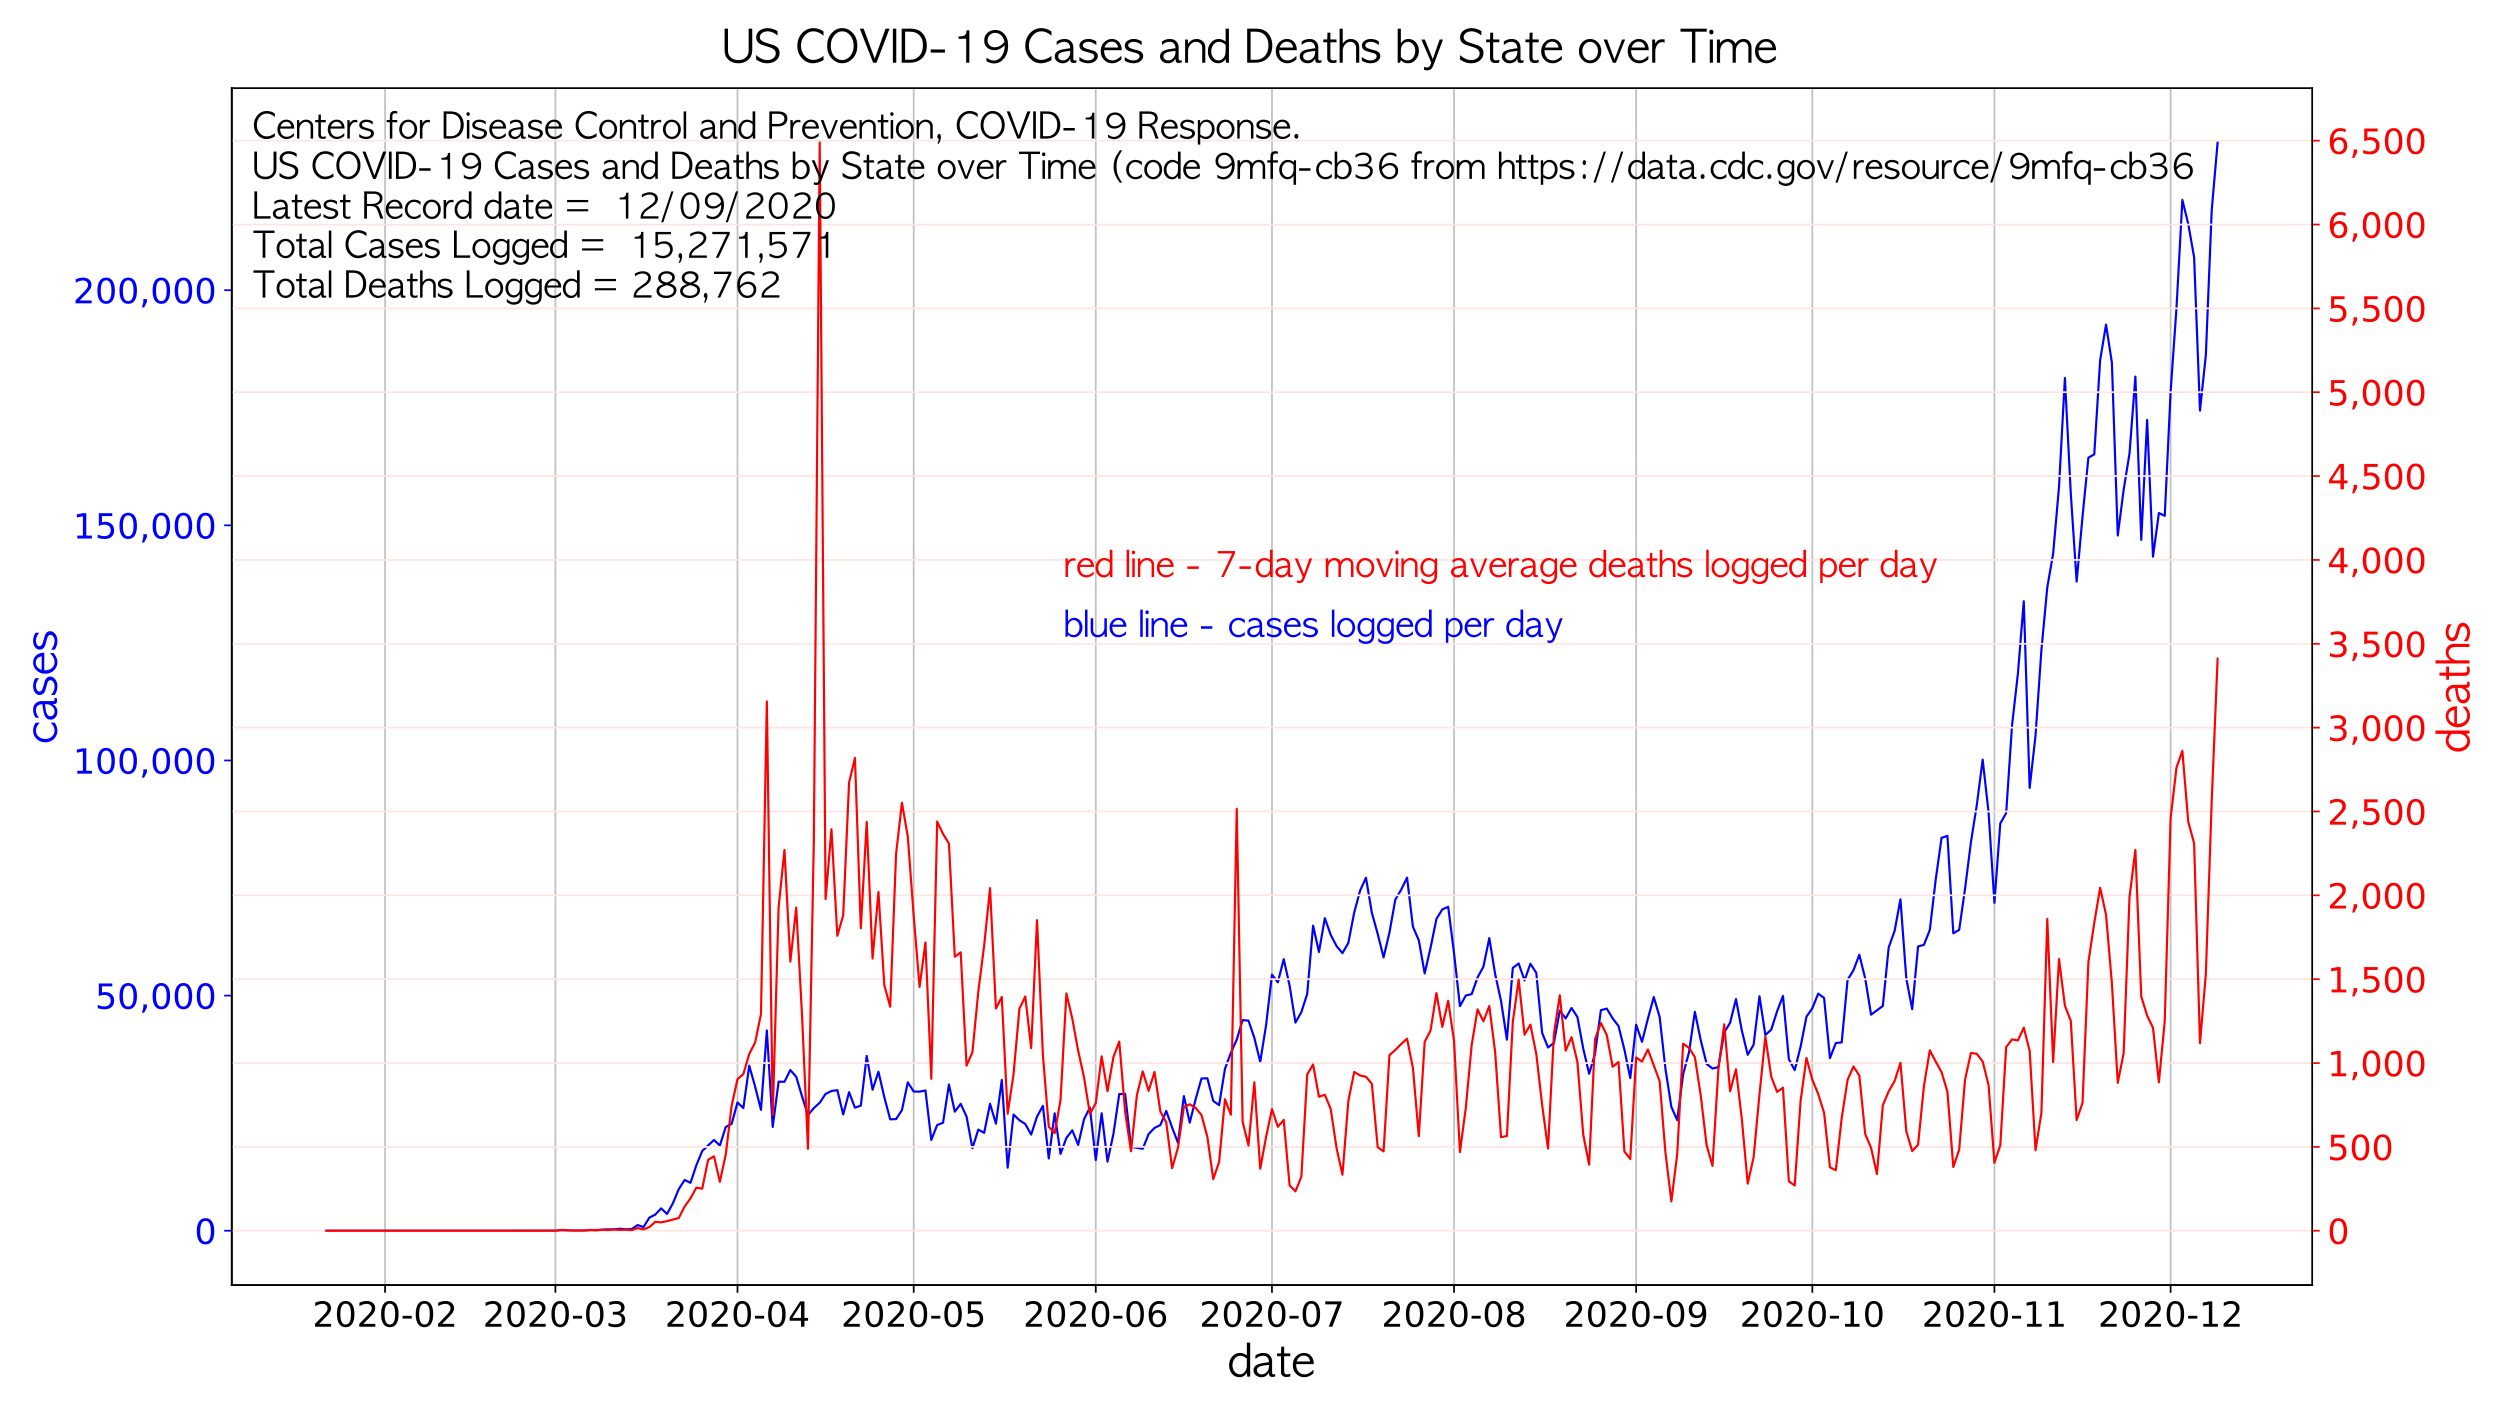 <?xml version="1.0" encoding="utf-8" standalone="no"?>
<!DOCTYPE svg PUBLIC "-//W3C//DTD SVG 1.1//EN"
  "http://www.w3.org/Graphics/SVG/1.1/DTD/svg11.dtd">
<!-- Created with matplotlib (https://matplotlib.org/) -->
<svg height="648pt" version="1.1" viewBox="0 0 1152 648" width="1152pt" xmlns="http://www.w3.org/2000/svg" xmlns:xlink="http://www.w3.org/1999/xlink">
 <defs>
  <style type="text/css">*{stroke-linecap:butt;stroke-linejoin:round;}</style>
 </defs>
 <g id="figure_1">
  <g id="patch_1">
   <path d="M 0 648 
L 1152 648 
L 1152 0 
L 0 0 
z
" style="fill:none;"/>
  </g>
  <g id="axes_1">
   <g id="patch_2">
    <path d="M 106.8 592.2 
L 1065.45 592.2 
L 1065.45 40.6 
L 106.8 40.6 
z
" style="fill:none;"/>
   </g>
   <g id="matplotlib.axis_1">
    <g id="xtick_1">
     <g id="line2d_1">
      <path clip-path="url(#p92139165a6)" d="M 177.44 592.2 
L 177.44 40.6 
" style="fill:none;stroke:#c0c0c0;stroke-linecap:square;stroke-width:0.8;"/>
     </g>
     <g id="line2d_2">
      <defs>
       <path d="M 0 0 
L 0 3.5 
" id="m8e341179c2" style="stroke:#000000;stroke-width:0.8;"/>
      </defs>
      <g>
       <use style="stroke:#000000;stroke-width:0.8;" x="177.44" xlink:href="#m8e341179c2" y="592.2"/>
      </g>
     </g>
     <g id="text_1">
      <!-- 2020-02 -->
      <g transform="translate(144.014 611.357)scale(0.16 -0.16)">
       <defs>
        <path d="M 19.188 8.297 
L 53.609 8.297 
L 53.609 0 
L 7.328 0 
L 7.328 8.297 
Q 12.938 14.109 22.625 23.891 
Q 32.328 33.688 34.812 36.531 
Q 39.547 41.844 41.422 45.531 
Q 43.312 49.219 43.312 52.781 
Q 43.312 58.594 39.234 62.25 
Q 35.156 65.922 28.609 65.922 
Q 23.969 65.922 18.812 64.312 
Q 13.672 62.703 7.812 59.422 
L 7.812 69.391 
Q 13.766 71.781 18.938 73 
Q 24.125 74.219 28.422 74.219 
Q 39.75 74.219 46.484 68.547 
Q 53.219 62.891 53.219 53.422 
Q 53.219 48.922 51.531 44.891 
Q 49.859 40.875 45.406 35.406 
Q 44.188 33.984 37.641 27.219 
Q 31.109 20.453 19.188 8.297 
z
" id="DejaVuSans-50"/>
        <path d="M 31.781 66.406 
Q 24.172 66.406 20.328 58.906 
Q 16.5 51.422 16.5 36.375 
Q 16.5 21.391 20.328 13.891 
Q 24.172 6.391 31.781 6.391 
Q 39.453 6.391 43.281 13.891 
Q 47.125 21.391 47.125 36.375 
Q 47.125 51.422 43.281 58.906 
Q 39.453 66.406 31.781 66.406 
z
M 31.781 74.219 
Q 44.047 74.219 50.516 64.516 
Q 56.984 54.828 56.984 36.375 
Q 56.984 17.969 50.516 8.266 
Q 44.047 -1.422 31.781 -1.422 
Q 19.531 -1.422 13.062 8.266 
Q 6.594 17.969 6.594 36.375 
Q 6.594 54.828 13.062 64.516 
Q 19.531 74.219 31.781 74.219 
z
" id="DejaVuSans-48"/>
        <path d="M 4.891 31.391 
L 31.203 31.391 
L 31.203 23.391 
L 4.891 23.391 
z
" id="DejaVuSans-45"/>
       </defs>
       <use xlink:href="#DejaVuSans-50"/>
       <use x="63.623" xlink:href="#DejaVuSans-48"/>
       <use x="127.246" xlink:href="#DejaVuSans-50"/>
       <use x="190.869" xlink:href="#DejaVuSans-48"/>
       <use x="254.492" xlink:href="#DejaVuSans-45"/>
       <use x="290.576" xlink:href="#DejaVuSans-48"/>
       <use x="354.199" xlink:href="#DejaVuSans-50"/>
      </g>
     </g>
    </g>
    <g id="xtick_2">
     <g id="line2d_3">
      <path clip-path="url(#p92139165a6)" d="M 255.929 592.2 
L 255.929 40.6 
" style="fill:none;stroke:#c0c0c0;stroke-linecap:square;stroke-width:0.8;"/>
     </g>
     <g id="line2d_4">
      <g>
       <use style="stroke:#000000;stroke-width:0.8;" x="255.929" xlink:href="#m8e341179c2" y="592.2"/>
      </g>
     </g>
     <g id="text_2">
      <!-- 2020-03 -->
      <g transform="translate(222.503 611.357)scale(0.16 -0.16)">
       <defs>
        <path d="M 40.578 39.312 
Q 47.656 37.797 51.625 33 
Q 55.609 28.219 55.609 21.188 
Q 55.609 10.406 48.188 4.484 
Q 40.766 -1.422 27.094 -1.422 
Q 22.516 -1.422 17.656 -0.516 
Q 12.797 0.391 7.625 2.203 
L 7.625 11.719 
Q 11.719 9.328 16.594 8.109 
Q 21.484 6.891 26.812 6.891 
Q 36.078 6.891 40.938 10.547 
Q 45.797 14.203 45.797 21.188 
Q 45.797 27.641 41.281 31.266 
Q 36.766 34.906 28.719 34.906 
L 20.219 34.906 
L 20.219 43.016 
L 29.109 43.016 
Q 36.375 43.016 40.234 45.922 
Q 44.094 48.828 44.094 54.297 
Q 44.094 59.906 40.109 62.906 
Q 36.141 65.922 28.719 65.922 
Q 24.656 65.922 20.016 65.031 
Q 15.375 64.156 9.812 62.312 
L 9.812 71.094 
Q 15.438 72.656 20.344 73.438 
Q 25.25 74.219 29.594 74.219 
Q 40.828 74.219 47.359 69.109 
Q 53.906 64.016 53.906 55.328 
Q 53.906 49.266 50.438 45.094 
Q 46.969 40.922 40.578 39.312 
z
" id="DejaVuSans-51"/>
       </defs>
       <use xlink:href="#DejaVuSans-50"/>
       <use x="63.623" xlink:href="#DejaVuSans-48"/>
       <use x="127.246" xlink:href="#DejaVuSans-50"/>
       <use x="190.869" xlink:href="#DejaVuSans-48"/>
       <use x="254.492" xlink:href="#DejaVuSans-45"/>
       <use x="290.576" xlink:href="#DejaVuSans-48"/>
       <use x="354.199" xlink:href="#DejaVuSans-51"/>
      </g>
     </g>
    </g>
    <g id="xtick_3">
     <g id="line2d_5">
      <path clip-path="url(#p92139165a6)" d="M 339.832 592.2 
L 339.832 40.6 
" style="fill:none;stroke:#c0c0c0;stroke-linecap:square;stroke-width:0.8;"/>
     </g>
     <g id="line2d_6">
      <g>
       <use style="stroke:#000000;stroke-width:0.8;" x="339.832" xlink:href="#m8e341179c2" y="592.2"/>
      </g>
     </g>
     <g id="text_3">
      <!-- 2020-04 -->
      <g transform="translate(306.405 611.357)scale(0.16 -0.16)">
       <defs>
        <path d="M 37.797 64.312 
L 12.891 25.391 
L 37.797 25.391 
z
M 35.203 72.906 
L 47.609 72.906 
L 47.609 25.391 
L 58.016 25.391 
L 58.016 17.188 
L 47.609 17.188 
L 47.609 0 
L 37.797 0 
L 37.797 17.188 
L 4.891 17.188 
L 4.891 26.703 
z
" id="DejaVuSans-52"/>
       </defs>
       <use xlink:href="#DejaVuSans-50"/>
       <use x="63.623" xlink:href="#DejaVuSans-48"/>
       <use x="127.246" xlink:href="#DejaVuSans-50"/>
       <use x="190.869" xlink:href="#DejaVuSans-48"/>
       <use x="254.492" xlink:href="#DejaVuSans-45"/>
       <use x="290.576" xlink:href="#DejaVuSans-48"/>
       <use x="354.199" xlink:href="#DejaVuSans-52"/>
      </g>
     </g>
    </g>
    <g id="xtick_4">
     <g id="line2d_7">
      <path clip-path="url(#p92139165a6)" d="M 421.027 592.2 
L 421.027 40.6 
" style="fill:none;stroke:#c0c0c0;stroke-linecap:square;stroke-width:0.8;"/>
     </g>
     <g id="line2d_8">
      <g>
       <use style="stroke:#000000;stroke-width:0.8;" x="421.027" xlink:href="#m8e341179c2" y="592.2"/>
      </g>
     </g>
     <g id="text_4">
      <!-- 2020-05 -->
      <g transform="translate(387.601 611.357)scale(0.16 -0.16)">
       <defs>
        <path d="M 10.797 72.906 
L 49.516 72.906 
L 49.516 64.594 
L 19.828 64.594 
L 19.828 46.734 
Q 21.969 47.469 24.109 47.828 
Q 26.266 48.188 28.422 48.188 
Q 40.625 48.188 47.75 41.5 
Q 54.891 34.812 54.891 23.391 
Q 54.891 11.625 47.562 5.094 
Q 40.234 -1.422 26.906 -1.422 
Q 22.312 -1.422 17.547 -0.641 
Q 12.797 0.141 7.719 1.703 
L 7.719 11.625 
Q 12.109 9.234 16.797 8.062 
Q 21.484 6.891 26.703 6.891 
Q 35.156 6.891 40.078 11.328 
Q 45.016 15.766 45.016 23.391 
Q 45.016 31 40.078 35.438 
Q 35.156 39.891 26.703 39.891 
Q 22.75 39.891 18.812 39.016 
Q 14.891 38.141 10.797 36.281 
z
" id="DejaVuSans-53"/>
       </defs>
       <use xlink:href="#DejaVuSans-50"/>
       <use x="63.623" xlink:href="#DejaVuSans-48"/>
       <use x="127.246" xlink:href="#DejaVuSans-50"/>
       <use x="190.869" xlink:href="#DejaVuSans-48"/>
       <use x="254.492" xlink:href="#DejaVuSans-45"/>
       <use x="290.576" xlink:href="#DejaVuSans-48"/>
       <use x="354.199" xlink:href="#DejaVuSans-53"/>
      </g>
     </g>
    </g>
    <g id="xtick_5">
     <g id="line2d_9">
      <path clip-path="url(#p92139165a6)" d="M 504.929 592.2 
L 504.929 40.6 
" style="fill:none;stroke:#c0c0c0;stroke-linecap:square;stroke-width:0.8;"/>
     </g>
     <g id="line2d_10">
      <g>
       <use style="stroke:#000000;stroke-width:0.8;" x="504.929" xlink:href="#m8e341179c2" y="592.2"/>
      </g>
     </g>
     <g id="text_5">
      <!-- 2020-06 -->
      <g transform="translate(471.503 611.357)scale(0.16 -0.16)">
       <defs>
        <path d="M 33.016 40.375 
Q 26.375 40.375 22.484 35.828 
Q 18.609 31.297 18.609 23.391 
Q 18.609 15.531 22.484 10.953 
Q 26.375 6.391 33.016 6.391 
Q 39.656 6.391 43.531 10.953 
Q 47.406 15.531 47.406 23.391 
Q 47.406 31.297 43.531 35.828 
Q 39.656 40.375 33.016 40.375 
z
M 52.594 71.297 
L 52.594 62.312 
Q 48.875 64.062 45.094 64.984 
Q 41.312 65.922 37.594 65.922 
Q 27.828 65.922 22.672 59.328 
Q 17.531 52.734 16.797 39.406 
Q 19.672 43.656 24.016 45.922 
Q 28.375 48.188 33.594 48.188 
Q 44.578 48.188 50.953 41.516 
Q 57.328 34.859 57.328 23.391 
Q 57.328 12.156 50.688 5.359 
Q 44.047 -1.422 33.016 -1.422 
Q 20.359 -1.422 13.672 8.266 
Q 6.984 17.969 6.984 36.375 
Q 6.984 53.656 15.188 63.938 
Q 23.391 74.219 37.203 74.219 
Q 40.922 74.219 44.703 73.484 
Q 48.484 72.75 52.594 71.297 
z
" id="DejaVuSans-54"/>
       </defs>
       <use xlink:href="#DejaVuSans-50"/>
       <use x="63.623" xlink:href="#DejaVuSans-48"/>
       <use x="127.246" xlink:href="#DejaVuSans-50"/>
       <use x="190.869" xlink:href="#DejaVuSans-48"/>
       <use x="254.492" xlink:href="#DejaVuSans-45"/>
       <use x="290.576" xlink:href="#DejaVuSans-48"/>
       <use x="354.199" xlink:href="#DejaVuSans-54"/>
      </g>
     </g>
    </g>
    <g id="xtick_6">
     <g id="line2d_11">
      <path clip-path="url(#p92139165a6)" d="M 586.125 592.2 
L 586.125 40.6 
" style="fill:none;stroke:#c0c0c0;stroke-linecap:square;stroke-width:0.8;"/>
     </g>
     <g id="line2d_12">
      <g>
       <use style="stroke:#000000;stroke-width:0.8;" x="586.125" xlink:href="#m8e341179c2" y="592.2"/>
      </g>
     </g>
     <g id="text_6">
      <!-- 2020-07 -->
      <g transform="translate(552.699 611.357)scale(0.16 -0.16)">
       <defs>
        <path d="M 8.203 72.906 
L 55.078 72.906 
L 55.078 68.703 
L 28.609 0 
L 18.312 0 
L 43.219 64.594 
L 8.203 64.594 
z
" id="DejaVuSans-55"/>
       </defs>
       <use xlink:href="#DejaVuSans-50"/>
       <use x="63.623" xlink:href="#DejaVuSans-48"/>
       <use x="127.246" xlink:href="#DejaVuSans-50"/>
       <use x="190.869" xlink:href="#DejaVuSans-48"/>
       <use x="254.492" xlink:href="#DejaVuSans-45"/>
       <use x="290.576" xlink:href="#DejaVuSans-48"/>
       <use x="354.199" xlink:href="#DejaVuSans-55"/>
      </g>
     </g>
    </g>
    <g id="xtick_7">
     <g id="line2d_13">
      <path clip-path="url(#p92139165a6)" d="M 670.027 592.2 
L 670.027 40.6 
" style="fill:none;stroke:#c0c0c0;stroke-linecap:square;stroke-width:0.8;"/>
     </g>
     <g id="line2d_14">
      <g>
       <use style="stroke:#000000;stroke-width:0.8;" x="670.027" xlink:href="#m8e341179c2" y="592.2"/>
      </g>
     </g>
     <g id="text_7">
      <!-- 2020-08 -->
      <g transform="translate(636.601 611.357)scale(0.16 -0.16)">
       <defs>
        <path d="M 31.781 34.625 
Q 24.75 34.625 20.719 30.859 
Q 16.703 27.094 16.703 20.516 
Q 16.703 13.922 20.719 10.156 
Q 24.75 6.391 31.781 6.391 
Q 38.812 6.391 42.859 10.172 
Q 46.922 13.969 46.922 20.516 
Q 46.922 27.094 42.891 30.859 
Q 38.875 34.625 31.781 34.625 
z
M 21.922 38.812 
Q 15.578 40.375 12.031 44.719 
Q 8.5 49.078 8.5 55.328 
Q 8.5 64.062 14.719 69.141 
Q 20.953 74.219 31.781 74.219 
Q 42.672 74.219 48.875 69.141 
Q 55.078 64.062 55.078 55.328 
Q 55.078 49.078 51.531 44.719 
Q 48 40.375 41.703 38.812 
Q 48.828 37.156 52.797 32.312 
Q 56.781 27.484 56.781 20.516 
Q 56.781 9.906 50.312 4.234 
Q 43.844 -1.422 31.781 -1.422 
Q 19.734 -1.422 13.25 4.234 
Q 6.781 9.906 6.781 20.516 
Q 6.781 27.484 10.781 32.312 
Q 14.797 37.156 21.922 38.812 
z
M 18.312 54.391 
Q 18.312 48.734 21.844 45.562 
Q 25.391 42.391 31.781 42.391 
Q 38.141 42.391 41.719 45.562 
Q 45.312 48.734 45.312 54.391 
Q 45.312 60.062 41.719 63.234 
Q 38.141 66.406 31.781 66.406 
Q 25.391 66.406 21.844 63.234 
Q 18.312 60.062 18.312 54.391 
z
" id="DejaVuSans-56"/>
       </defs>
       <use xlink:href="#DejaVuSans-50"/>
       <use x="63.623" xlink:href="#DejaVuSans-48"/>
       <use x="127.246" xlink:href="#DejaVuSans-50"/>
       <use x="190.869" xlink:href="#DejaVuSans-48"/>
       <use x="254.492" xlink:href="#DejaVuSans-45"/>
       <use x="290.576" xlink:href="#DejaVuSans-48"/>
       <use x="354.199" xlink:href="#DejaVuSans-56"/>
      </g>
     </g>
    </g>
    <g id="xtick_8">
     <g id="line2d_15">
      <path clip-path="url(#p92139165a6)" d="M 753.929 592.2 
L 753.929 40.6 
" style="fill:none;stroke:#c0c0c0;stroke-linecap:square;stroke-width:0.8;"/>
     </g>
     <g id="line2d_16">
      <g>
       <use style="stroke:#000000;stroke-width:0.8;" x="753.929" xlink:href="#m8e341179c2" y="592.2"/>
      </g>
     </g>
     <g id="text_8">
      <!-- 2020-09 -->
      <g transform="translate(720.503 611.357)scale(0.16 -0.16)">
       <defs>
        <path d="M 10.984 1.516 
L 10.984 10.5 
Q 14.703 8.734 18.5 7.812 
Q 22.312 6.891 25.984 6.891 
Q 35.75 6.891 40.891 13.453 
Q 46.047 20.016 46.781 33.406 
Q 43.953 29.203 39.594 26.953 
Q 35.25 24.703 29.984 24.703 
Q 19.047 24.703 12.672 31.312 
Q 6.297 37.938 6.297 49.422 
Q 6.297 60.641 12.938 67.422 
Q 19.578 74.219 30.609 74.219 
Q 43.266 74.219 49.922 64.516 
Q 56.594 54.828 56.594 36.375 
Q 56.594 19.141 48.406 8.859 
Q 40.234 -1.422 26.422 -1.422 
Q 22.703 -1.422 18.891 -0.688 
Q 15.094 0.047 10.984 1.516 
z
M 30.609 32.422 
Q 37.25 32.422 41.125 36.953 
Q 45.016 41.5 45.016 49.422 
Q 45.016 57.281 41.125 61.844 
Q 37.25 66.406 30.609 66.406 
Q 23.969 66.406 20.094 61.844 
Q 16.219 57.281 16.219 49.422 
Q 16.219 41.5 20.094 36.953 
Q 23.969 32.422 30.609 32.422 
z
" id="DejaVuSans-57"/>
       </defs>
       <use xlink:href="#DejaVuSans-50"/>
       <use x="63.623" xlink:href="#DejaVuSans-48"/>
       <use x="127.246" xlink:href="#DejaVuSans-50"/>
       <use x="190.869" xlink:href="#DejaVuSans-48"/>
       <use x="254.492" xlink:href="#DejaVuSans-45"/>
       <use x="290.576" xlink:href="#DejaVuSans-48"/>
       <use x="354.199" xlink:href="#DejaVuSans-57"/>
      </g>
     </g>
    </g>
    <g id="xtick_9">
     <g id="line2d_17">
      <path clip-path="url(#p92139165a6)" d="M 835.125 592.2 
L 835.125 40.6 
" style="fill:none;stroke:#c0c0c0;stroke-linecap:square;stroke-width:0.8;"/>
     </g>
     <g id="line2d_18">
      <g>
       <use style="stroke:#000000;stroke-width:0.8;" x="835.125" xlink:href="#m8e341179c2" y="592.2"/>
      </g>
     </g>
     <g id="text_9">
      <!-- 2020-10 -->
      <g transform="translate(801.699 611.357)scale(0.16 -0.16)">
       <defs>
        <path d="M 12.406 8.297 
L 28.516 8.297 
L 28.516 63.922 
L 10.984 60.406 
L 10.984 69.391 
L 28.422 72.906 
L 38.281 72.906 
L 38.281 8.297 
L 54.391 8.297 
L 54.391 0 
L 12.406 0 
z
" id="DejaVuSans-49"/>
       </defs>
       <use xlink:href="#DejaVuSans-50"/>
       <use x="63.623" xlink:href="#DejaVuSans-48"/>
       <use x="127.246" xlink:href="#DejaVuSans-50"/>
       <use x="190.869" xlink:href="#DejaVuSans-48"/>
       <use x="254.492" xlink:href="#DejaVuSans-45"/>
       <use x="290.576" xlink:href="#DejaVuSans-49"/>
       <use x="354.199" xlink:href="#DejaVuSans-48"/>
      </g>
     </g>
    </g>
    <g id="xtick_10">
     <g id="line2d_19">
      <path clip-path="url(#p92139165a6)" d="M 919.027 592.2 
L 919.027 40.6 
" style="fill:none;stroke:#c0c0c0;stroke-linecap:square;stroke-width:0.8;"/>
     </g>
     <g id="line2d_20">
      <g>
       <use style="stroke:#000000;stroke-width:0.8;" x="919.027" xlink:href="#m8e341179c2" y="592.2"/>
      </g>
     </g>
     <g id="text_10">
      <!-- 2020-11 -->
      <g transform="translate(885.601 611.357)scale(0.16 -0.16)">
       <use xlink:href="#DejaVuSans-50"/>
       <use x="63.623" xlink:href="#DejaVuSans-48"/>
       <use x="127.246" xlink:href="#DejaVuSans-50"/>
       <use x="190.869" xlink:href="#DejaVuSans-48"/>
       <use x="254.492" xlink:href="#DejaVuSans-45"/>
       <use x="290.576" xlink:href="#DejaVuSans-49"/>
       <use x="354.199" xlink:href="#DejaVuSans-49"/>
      </g>
     </g>
    </g>
    <g id="xtick_11">
     <g id="line2d_21">
      <path clip-path="url(#p92139165a6)" d="M 1000.223 592.2 
L 1000.223 40.6 
" style="fill:none;stroke:#c0c0c0;stroke-linecap:square;stroke-width:0.8;"/>
     </g>
     <g id="line2d_22">
      <g>
       <use style="stroke:#000000;stroke-width:0.8;" x="1000.223" xlink:href="#m8e341179c2" y="592.2"/>
      </g>
     </g>
     <g id="text_11">
      <!-- 2020-12 -->
      <g transform="translate(966.797 611.357)scale(0.16 -0.16)">
       <use xlink:href="#DejaVuSans-50"/>
       <use x="63.623" xlink:href="#DejaVuSans-48"/>
       <use x="127.246" xlink:href="#DejaVuSans-50"/>
       <use x="190.869" xlink:href="#DejaVuSans-48"/>
       <use x="254.492" xlink:href="#DejaVuSans-45"/>
       <use x="290.576" xlink:href="#DejaVuSans-49"/>
       <use x="354.199" xlink:href="#DejaVuSans-50"/>
      </g>
     </g>
    </g>
    <g id="text_12">
     <!-- date -->
     <g transform="translate(566.164 634.366)scale(0.2 -0.2)">
      <defs>
       <path d="M 41.906 78.406 
L 49.594 78.406 
L 49.594 0 
L 42.703 0 
L 42 8.703 
Q 40.594 6.703 39.188 5.141 
Q 37.797 3.594 36.406 2.5 
Q 31.406 -1.297 24.797 -1.297 
Q 14.5 -1.297 7.703 6.703 
Q 1 14.703 1 26.094 
Q 1 37.906 8.094 46.203 
Q 15.297 54.703 26.094 54.703 
Q 30.594 54.703 34.5 53.094 
Q 35.906 52.5 37.75 51.5 
Q 39.594 50.5 41.906 49.094 
z
M 41.906 25.906 
L 41.906 41.297 
Q 37.203 45.406 33.703 46.797 
Q 30.203 48.203 26.906 48.203 
Q 18.703 48.203 13.594 41.297 
Q 8.797 34.797 8.797 26.203 
Q 8.797 17 14.094 10.906 
Q 19 5.297 25.703 5.297 
Q 32.297 5.297 37.094 11.094 
Q 41.906 16.906 41.906 25.906 
z
" id="AppleGothic-100"/>
       <path d="M 46.094 34.594 
L 46.094 9.406 
Q 46.094 7.703 46.844 6.453 
Q 47.594 5.203 49.594 5.203 
Q 50.203 5.203 50.594 5.25 
Q 51 5.297 51.406 5.406 
Q 52 5.594 52.453 5.797 
Q 52.906 6 53.203 6.094 
L 53.203 0.5 
Q 51.406 -0.094 49.594 -0.344 
Q 47.797 -0.594 46.797 -0.594 
Q 41.703 -0.594 40.094 2.094 
Q 38.797 3.797 38.797 9.406 
Q 37.5 7.203 36.203 5.547 
Q 34.906 3.906 33.594 2.797 
Q 28.406 -1.297 21.5 -1.297 
Q 14.203 -1.297 8.797 3 
Q 3.203 7.594 3.203 14.703 
Q 3.203 23.594 12.203 27.797 
Q 15.5 29.406 20.953 30.594 
Q 26.406 31.797 34 32.797 
L 38.797 33.297 
Q 38.797 40.297 35.25 44.25 
Q 31.703 48.203 24.797 48.203 
Q 22.203 48.203 19.641 47.547 
Q 17.094 46.906 14.5 45.5 
Q 13.094 44.703 11.391 43.594 
Q 9.703 42.5 7.703 40.797 
L 7.703 49 
Q 16.203 54.703 26 54.703 
Q 36 54.703 41.406 48.406 
Q 46.094 42.906 46.094 34.594 
z
M 38.797 24.094 
L 38.797 27.297 
L 35.406 26.906 
Q 22.906 25.594 17.797 23.406 
Q 11 20.703 11 14.594 
Q 11 12.797 11.797 11.141 
Q 12.594 9.5 14 8.203 
Q 15.406 6.906 17.453 6.094 
Q 19.5 5.297 22 5.297 
Q 28.797 5.297 33.906 10.797 
Q 38.797 16.406 38.797 24.094 
z
" id="AppleGothic-97"/>
       <path d="M 10.797 69.297 
L 17.406 69.297 
L 17.406 53.594 
L 31.5 53.594 
L 31.5 47.094 
L 17.406 47.094 
L 17.406 13.094 
Q 17.406 8.906 18.953 7.094 
Q 20.5 5.297 24.297 5.297 
Q 26.5 5.297 28.047 5.797 
Q 29.594 6.297 31.5 7.094 
L 31.5 0.594 
Q 29.906 0.094 27.656 -0.344 
Q 25.406 -0.797 23.094 -0.797 
Q 17.094 -0.797 13.797 1.906 
Q 10.094 4.703 10.094 10.906 
L 10.094 47.094 
L 1.094 47.094 
L 1.094 53.594 
L 10.094 53.594 
z
" id="AppleGothic-116"/>
       <path d="M 51.5 28.906 
L 10.797 28.906 
Q 10.797 17.406 16.141 11.344 
Q 21.5 5.297 30.203 5.297 
Q 36.797 5.297 42.906 9.5 
Q 44.594 10.594 46.5 12.25 
Q 48.406 13.906 50.594 16.094 
L 50.594 7.406 
Q 48.203 5.594 46.141 4.25 
Q 44.094 2.906 42.297 2 
Q 36 -1.297 29.703 -1.297 
Q 18.797 -1.297 11.203 6.203 
Q 3 14.094 3 26.703 
Q 3 38.594 10.406 46.594 
Q 17.906 54.703 28.906 54.703 
Q 39.594 54.703 45.906 46.906 
Q 51.5 39.797 51.5 28.906 
z
M 11.797 35 
L 43.094 35 
Q 41.906 41.797 37.953 45.141 
Q 34 48.5 28.406 48.5 
Q 22.203 48.5 17.906 44.594 
Q 13.906 41 11.797 35 
z
" id="AppleGothic-101"/>
      </defs>
      <use xlink:href="#AppleGothic-100"/>
      <use x="54" xlink:href="#AppleGothic-97"/>
      <use x="110.5" xlink:href="#AppleGothic-116"/>
      <use x="144.7" xlink:href="#AppleGothic-101"/>
     </g>
    </g>
   </g>
   <g id="matplotlib.axis_2">
    <g id="ytick_1">
     <g id="line2d_23">
      <defs>
       <path d="M 0 0 
L -3.5 0 
" id="mf447e61ef1" style="stroke:#0000ff;stroke-width:0.8;"/>
      </defs>
      <g>
       <use style="fill:#0000ff;stroke:#0000ff;stroke-width:0.8;" x="106.8" xlink:href="#mf447e61ef1" y="567.127"/>
      </g>
     </g>
     <g id="text_13">
      <!-- 0 -->
      <g style="fill:#0000ff;" transform="translate(89.62 573.206)scale(0.16 -0.16)">
       <use xlink:href="#DejaVuSans-48"/>
      </g>
     </g>
    </g>
    <g id="ytick_2">
     <g id="line2d_24">
      <g>
       <use style="fill:#0000ff;stroke:#0000ff;stroke-width:0.8;" x="106.8" xlink:href="#mf447e61ef1" y="458.773"/>
      </g>
     </g>
     <g id="text_14">
      <!-- 50,000 -->
      <g style="fill:#0000ff;" transform="translate(43.815 464.852)scale(0.16 -0.16)">
       <defs>
        <path d="M 11.719 12.406 
L 22.016 12.406 
L 22.016 4 
L 14.016 -11.625 
L 7.719 -11.625 
L 11.719 4 
z
" id="DejaVuSans-44"/>
       </defs>
       <use xlink:href="#DejaVuSans-53"/>
       <use x="63.623" xlink:href="#DejaVuSans-48"/>
       <use x="127.246" xlink:href="#DejaVuSans-44"/>
       <use x="159.033" xlink:href="#DejaVuSans-48"/>
       <use x="222.656" xlink:href="#DejaVuSans-48"/>
       <use x="286.279" xlink:href="#DejaVuSans-48"/>
      </g>
     </g>
    </g>
    <g id="ytick_3">
     <g id="line2d_25">
      <g>
       <use style="fill:#0000ff;stroke:#0000ff;stroke-width:0.8;" x="106.8" xlink:href="#mf447e61ef1" y="350.419"/>
      </g>
     </g>
     <g id="text_15">
      <!-- 100,000 -->
      <g style="fill:#0000ff;" transform="translate(33.635 356.498)scale(0.16 -0.16)">
       <use xlink:href="#DejaVuSans-49"/>
       <use x="63.623" xlink:href="#DejaVuSans-48"/>
       <use x="127.246" xlink:href="#DejaVuSans-48"/>
       <use x="190.869" xlink:href="#DejaVuSans-44"/>
       <use x="222.656" xlink:href="#DejaVuSans-48"/>
       <use x="286.279" xlink:href="#DejaVuSans-48"/>
       <use x="349.902" xlink:href="#DejaVuSans-48"/>
      </g>
     </g>
    </g>
    <g id="ytick_4">
     <g id="line2d_26">
      <g>
       <use style="fill:#0000ff;stroke:#0000ff;stroke-width:0.8;" x="106.8" xlink:href="#mf447e61ef1" y="242.065"/>
      </g>
     </g>
     <g id="text_16">
      <!-- 150,000 -->
      <g style="fill:#0000ff;" transform="translate(33.635 248.143)scale(0.16 -0.16)">
       <use xlink:href="#DejaVuSans-49"/>
       <use x="63.623" xlink:href="#DejaVuSans-53"/>
       <use x="127.246" xlink:href="#DejaVuSans-48"/>
       <use x="190.869" xlink:href="#DejaVuSans-44"/>
       <use x="222.656" xlink:href="#DejaVuSans-48"/>
       <use x="286.279" xlink:href="#DejaVuSans-48"/>
       <use x="349.902" xlink:href="#DejaVuSans-48"/>
      </g>
     </g>
    </g>
    <g id="ytick_5">
     <g id="line2d_27">
      <g>
       <use style="fill:#0000ff;stroke:#0000ff;stroke-width:0.8;" x="106.8" xlink:href="#mf447e61ef1" y="133.71"/>
      </g>
     </g>
     <g id="text_17">
      <!-- 200,000 -->
      <g style="fill:#0000ff;" transform="translate(33.635 139.789)scale(0.16 -0.16)">
       <use xlink:href="#DejaVuSans-50"/>
       <use x="63.623" xlink:href="#DejaVuSans-48"/>
       <use x="127.246" xlink:href="#DejaVuSans-48"/>
       <use x="190.869" xlink:href="#DejaVuSans-44"/>
       <use x="222.656" xlink:href="#DejaVuSans-48"/>
       <use x="286.279" xlink:href="#DejaVuSans-48"/>
       <use x="349.902" xlink:href="#DejaVuSans-48"/>
      </g>
     </g>
    </g>
    <g id="text_18">
     <!-- cases -->
     <g style="fill:#0000ff;" transform="translate(26.194 342.65)rotate(-90)scale(0.2 -0.2)">
      <defs>
       <path d="M 48.203 48.797 
L 48.203 39.406 
Q 42.594 44.703 36.703 47 
Q 35 47.703 33.203 47.953 
Q 31.406 48.203 29.594 48.203 
Q 21.297 48.203 16 42 
Q 10.703 35.594 10.703 26.797 
Q 10.703 17.797 16.203 11.406 
Q 21.703 5.297 30 5.297 
Q 35.203 5.297 39.5 7.547 
Q 43.797 9.797 48.203 14.297 
L 48.203 4.797 
Q 42.906 1.5 38.594 0.094 
Q 34.297 -1.297 29.906 -1.297 
Q 18.703 -1.297 10.703 6.703 
Q 2.906 15 2.906 26.703 
Q 2.906 38.203 10.594 46.5 
Q 18.406 54.703 30 54.703 
Q 35.906 54.703 41 52.703 
Q 44 51.594 48.203 48.797 
z
" id="AppleGothic-99"/>
       <path d="M 3.5 4.594 
L 3.5 13.297 
Q 9.703 8.297 16.094 6.297 
Q 18 5.797 19.797 5.547 
Q 21.594 5.297 23.5 5.297 
Q 29.594 5.297 33.594 8.094 
Q 37.703 11.094 37.703 14.797 
Q 37.703 16.797 36.203 18.906 
Q 34.094 21.5 25 23.594 
Q 14.203 26.297 10.594 28.094 
Q 3.594 32.094 3.594 39.297 
Q 3.594 46 9.406 50.297 
Q 15.297 54.703 24.094 54.703 
Q 28.094 54.703 31.297 54 
Q 34.5 53.297 37.297 52.141 
Q 40.094 51 42.5 49.297 
L 42.5 40.594 
Q 38.297 44.094 33.688 46.141 
Q 29.094 48.203 24 48.203 
Q 18.906 48.203 15.203 45.906 
Q 11.406 43.594 11.406 39.906 
Q 11.406 35 20.406 32.094 
Q 24.594 30.906 28.688 29.703 
Q 32.797 28.5 37 27.297 
Q 46.094 23.406 46.094 15.5 
Q 46.094 8.797 39.797 3.703 
Q 33.406 -1.297 23.906 -1.297 
Q 19.703 -1.297 15.703 -0.406 
Q 9.297 1 3.5 4.594 
z
" id="AppleGothic-115"/>
      </defs>
      <use xlink:href="#AppleGothic-99"/>
      <use x="51.9" xlink:href="#AppleGothic-97"/>
      <use x="108.4" xlink:href="#AppleGothic-115"/>
      <use x="158" xlink:href="#AppleGothic-101"/>
      <use x="212.9" xlink:href="#AppleGothic-115"/>
     </g>
    </g>
   </g>
   <g id="line2d_28">
    <path clip-path="url(#p92139165a6)" d="M 150.375 567.125 
L 255.929 567.114 
L 269.462 567.017 
L 272.168 566.991 
L 280.288 566.471 
L 282.995 566.51 
L 285.701 566.195 
L 288.408 566.479 
L 291.114 566.323 
L 293.821 564.514 
L 296.527 565.454 
L 299.234 561.07 
L 301.94 559.709 
L 304.647 556.814 
L 307.353 559.395 
L 310.06 554.482 
L 312.766 547.977 
L 315.473 543.74 
L 318.179 545.038 
L 320.886 536.938 
L 323.592 530.38 
L 329.005 525.283 
L 331.712 527.875 
L 334.418 519.313 
L 337.125 517.902 
L 339.832 508.029 
L 342.538 510.588 
L 345.245 491.095 
L 347.951 500.676 
L 350.658 511.409 
L 353.364 474.823 
L 356.071 519.298 
L 358.777 498.431 
L 361.484 498.489 
L 364.19 493.052 
L 366.897 496.188 
L 369.603 505.274 
L 372.31 513.817 
L 375.016 510.605 
L 377.723 508.157 
L 380.429 504.074 
L 383.136 502.741 
L 385.842 502.334 
L 388.549 513.533 
L 391.255 503.285 
L 393.962 510.419 
L 396.668 509.466 
L 399.375 486.592 
L 402.082 502.13 
L 404.788 493.871 
L 407.495 505.589 
L 410.201 515.772 
L 412.908 515.696 
L 415.614 511.539 
L 418.321 498.758 
L 421.027 502.962 
L 423.734 503.042 
L 426.44 502.487 
L 429.147 525.264 
L 431.853 518.394 
L 434.56 517.358 
L 437.266 499.733 
L 439.973 512.265 
L 442.679 508.651 
L 445.386 514.513 
L 448.092 529.097 
L 450.799 520.533 
L 453.505 522.011 
L 456.212 508.627 
L 458.918 517.785 
L 461.625 497.646 
L 464.332 538.065 
L 467.038 513.589 
L 469.745 516.192 
L 472.451 517.947 
L 475.158 522.815 
L 477.864 514.51 
L 480.571 509.604 
L 483.277 533.83 
L 485.984 513.022 
L 488.69 531.687 
L 491.397 524.356 
L 494.103 520.836 
L 496.81 527.545 
L 499.516 515.772 
L 502.223 510.356 
L 504.929 534.55 
L 507.636 512.994 
L 510.342 535.256 
L 513.049 522.598 
L 515.755 504.15 
L 518.462 504.063 
L 521.168 528.458 
L 526.582 529.357 
L 529.288 522.568 
L 531.995 519.755 
L 534.701 518.416 
L 537.408 511.903 
L 540.114 519.603 
L 542.821 526.624 
L 545.527 505.094 
L 548.234 517.306 
L 550.94 506.542 
L 553.647 496.968 
L 556.353 496.868 
L 559.06 507.307 
L 561.766 509.26 
L 564.473 492.491 
L 567.179 485.162 
L 569.886 479.074 
L 572.592 470.077 
L 575.299 470.289 
L 578.005 478.251 
L 580.712 489.327 
L 583.418 472.317 
L 586.125 449.127 
L 588.832 452.655 
L 591.538 441.983 
L 594.245 454.136 
L 596.951 471.195 
L 599.658 466.414 
L 602.364 457.965 
L 605.071 426.542 
L 607.777 438.678 
L 610.484 423.094 
L 613.19 430.785 
L 615.897 435.98 
L 618.603 439.219 
L 621.31 434.517 
L 624.016 420.511 
L 626.723 410.415 
L 629.429 404.462 
L 632.136 420.528 
L 634.842 430.326 
L 637.549 441.168 
L 640.255 429.758 
L 642.962 414.532 
L 645.668 409.957 
L 648.375 404.42 
L 651.082 427.066 
L 653.788 433.284 
L 656.495 448.555 
L 659.201 436.725 
L 661.908 423.419 
L 664.614 419.05 
L 667.321 417.859 
L 670.027 439.25 
L 672.734 463.632 
L 675.44 458.745 
L 678.147 458.075 
L 680.853 450.421 
L 683.56 445.443 
L 686.266 432.274 
L 688.973 448.904 
L 691.679 461.233 
L 694.386 479.063 
L 697.092 445.998 
L 699.799 443.976 
L 702.505 451.786 
L 705.212 444.102 
L 707.918 448.317 
L 710.625 475.978 
L 713.332 482.674 
L 716.038 480.583 
L 718.745 465.716 
L 721.451 469.27 
L 724.158 464.481 
L 726.864 468.633 
L 729.571 483.252 
L 732.277 494.797 
L 734.984 485.543 
L 737.69 465.487 
L 740.397 464.763 
L 743.103 469.244 
L 745.81 472.796 
L 748.516 483.643 
L 751.223 496.771 
L 753.929 472.22 
L 756.636 480.058 
L 759.342 469.448 
L 762.049 459.454 
L 764.755 468.594 
L 767.462 492.72 
L 770.168 510.094 
L 772.875 516.155 
L 775.582 494.972 
L 778.288 484.956 
L 780.995 466.245 
L 783.701 479.311 
L 786.408 490.246 
L 789.114 492.376 
L 791.821 491.726 
L 794.527 475.757 
L 797.234 471.281 
L 799.94 460.39 
L 802.647 474.933 
L 805.353 486.046 
L 808.06 481.41 
L 810.766 459.076 
L 813.473 476.942 
L 816.179 474.487 
L 818.886 465.981 
L 821.592 458.942 
L 824.299 488.055 
L 827.005 493.119 
L 829.712 482.305 
L 832.418 468.492 
L 835.125 464.616 
L 837.832 457.861 
L 840.538 459.878 
L 843.245 487.554 
L 845.951 480.641 
L 848.658 480.331 
L 851.364 451.518 
L 854.071 447.105 
L 856.777 439.969 
L 859.484 450.842 
L 862.19 467.552 
L 867.603 463.56 
L 870.31 436.586 
L 873.016 429.062 
L 875.723 414.422 
L 878.429 450.95 
L 881.136 465.016 
L 883.842 436.142 
L 886.549 435.373 
L 889.255 428.553 
L 891.962 405.393 
L 894.668 386.076 
L 897.375 385.183 
L 900.082 430.074 
L 902.788 428.484 
L 905.495 409.513 
L 908.201 388.094 
L 910.908 370.954 
L 913.614 350.035 
L 916.321 374.252 
L 919.027 415.991 
L 921.734 379.44 
L 924.44 374.673 
L 927.147 334.281 
L 929.853 310.367 
L 932.56 277.054 
L 935.266 363.066 
L 937.973 338.946 
L 940.679 299.59 
L 943.386 270.694 
L 946.092 255.067 
L 948.799 224.23 
L 951.505 174.17 
L 954.212 227.246 
L 956.918 268.016 
L 959.625 238.045 
L 962.332 210.898 
L 965.038 209.37 
L 967.745 166.011 
L 970.451 149.589 
L 973.158 167.103 
L 975.864 246.746 
L 978.571 225.744 
L 981.277 208.947 
L 983.984 173.544 
L 986.69 248.754 
L 989.397 193.526 
L 992.103 256.513 
L 994.81 236.413 
L 997.516 237.683 
L 1000.223 180.53 
L 1002.929 141.887 
L 1005.636 92.131 
L 1008.342 103.157 
L 1011.049 118.558 
L 1013.755 189.216 
L 1016.462 163.584 
L 1019.168 96.77 
L 1021.875 65.673 
L 1021.875 65.673 
" style="fill:none;stroke:#0000ff;stroke-linecap:square;"/>
   </g>
   <g id="patch_3">
    <path d="M 106.8 592.2 
L 106.8 40.6 
" style="fill:none;stroke:#000000;stroke-linecap:square;stroke-linejoin:miter;stroke-width:0.8;"/>
   </g>
   <g id="patch_4">
    <path d="M 106.8 592.2 
L 1065.45 592.2 
" style="fill:none;stroke:#000000;stroke-linecap:square;stroke-linejoin:miter;stroke-width:0.8;"/>
   </g>
  </g>
  <g id="axes_2">
   <g id="matplotlib.axis_3">
    <g id="ytick_6">
     <g id="line2d_29">
      <path clip-path="url(#p92139165a6)" d="M 106.8 567.127 
L 1065.45 567.127 
" style="fill:none;stroke:#ffe4e1;stroke-linecap:square;stroke-width:0.8;"/>
     </g>
     <g id="line2d_30">
      <defs>
       <path d="M 0 0 
L 3.5 0 
" id="m0fb3015399" style="stroke:#ff0000;stroke-width:0.8;"/>
      </defs>
      <g>
       <use style="fill:#ff0000;stroke:#ff0000;stroke-width:0.8;" x="1065.45" xlink:href="#m0fb3015399" y="567.127"/>
      </g>
     </g>
     <g id="text_19">
      <!-- 0 -->
      <g style="fill:#ff0000;" transform="translate(1072.45 573.206)scale(0.16 -0.16)">
       <use xlink:href="#DejaVuSans-48"/>
      </g>
     </g>
    </g>
    <g id="ytick_7">
     <g id="line2d_31">
      <path clip-path="url(#p92139165a6)" d="M 106.8 528.488 
L 1065.45 528.488 
" style="fill:none;stroke:#ffe4e1;stroke-linecap:square;stroke-width:0.8;"/>
     </g>
     <g id="line2d_32">
      <g>
       <use style="fill:#ff0000;stroke:#ff0000;stroke-width:0.8;" x="1065.45" xlink:href="#m0fb3015399" y="528.488"/>
      </g>
     </g>
     <g id="text_20">
      <!-- 500 -->
      <g style="fill:#ff0000;" transform="translate(1072.45 534.567)scale(0.16 -0.16)">
       <use xlink:href="#DejaVuSans-53"/>
       <use x="63.623" xlink:href="#DejaVuSans-48"/>
       <use x="127.246" xlink:href="#DejaVuSans-48"/>
      </g>
     </g>
    </g>
    <g id="ytick_8">
     <g id="line2d_33">
      <path clip-path="url(#p92139165a6)" d="M 106.8 489.85 
L 1065.45 489.85 
" style="fill:none;stroke:#ffe4e1;stroke-linecap:square;stroke-width:0.8;"/>
     </g>
     <g id="line2d_34">
      <g>
       <use style="fill:#ff0000;stroke:#ff0000;stroke-width:0.8;" x="1065.45" xlink:href="#m0fb3015399" y="489.85"/>
      </g>
     </g>
     <g id="text_21">
      <!-- 1,000 -->
      <g style="fill:#ff0000;" transform="translate(1072.45 495.928)scale(0.16 -0.16)">
       <use xlink:href="#DejaVuSans-49"/>
       <use x="63.623" xlink:href="#DejaVuSans-44"/>
       <use x="95.41" xlink:href="#DejaVuSans-48"/>
       <use x="159.033" xlink:href="#DejaVuSans-48"/>
       <use x="222.656" xlink:href="#DejaVuSans-48"/>
      </g>
     </g>
    </g>
    <g id="ytick_9">
     <g id="line2d_35">
      <path clip-path="url(#p92139165a6)" d="M 106.8 451.211 
L 1065.45 451.211 
" style="fill:none;stroke:#ffe4e1;stroke-linecap:square;stroke-width:0.8;"/>
     </g>
     <g id="line2d_36">
      <g>
       <use style="fill:#ff0000;stroke:#ff0000;stroke-width:0.8;" x="1065.45" xlink:href="#m0fb3015399" y="451.211"/>
      </g>
     </g>
     <g id="text_22">
      <!-- 1,500 -->
      <g style="fill:#ff0000;" transform="translate(1072.45 457.29)scale(0.16 -0.16)">
       <use xlink:href="#DejaVuSans-49"/>
       <use x="63.623" xlink:href="#DejaVuSans-44"/>
       <use x="95.41" xlink:href="#DejaVuSans-53"/>
       <use x="159.033" xlink:href="#DejaVuSans-48"/>
       <use x="222.656" xlink:href="#DejaVuSans-48"/>
      </g>
     </g>
    </g>
    <g id="ytick_10">
     <g id="line2d_37">
      <path clip-path="url(#p92139165a6)" d="M 106.8 412.572 
L 1065.45 412.572 
" style="fill:none;stroke:#ffe4e1;stroke-linecap:square;stroke-width:0.8;"/>
     </g>
     <g id="line2d_38">
      <g>
       <use style="fill:#ff0000;stroke:#ff0000;stroke-width:0.8;" x="1065.45" xlink:href="#m0fb3015399" y="412.572"/>
      </g>
     </g>
     <g id="text_23">
      <!-- 2,000 -->
      <g style="fill:#ff0000;" transform="translate(1072.45 418.651)scale(0.16 -0.16)">
       <use xlink:href="#DejaVuSans-50"/>
       <use x="63.623" xlink:href="#DejaVuSans-44"/>
       <use x="95.41" xlink:href="#DejaVuSans-48"/>
       <use x="159.033" xlink:href="#DejaVuSans-48"/>
       <use x="222.656" xlink:href="#DejaVuSans-48"/>
      </g>
     </g>
    </g>
    <g id="ytick_11">
     <g id="line2d_39">
      <path clip-path="url(#p92139165a6)" d="M 106.8 373.933 
L 1065.45 373.933 
" style="fill:none;stroke:#ffe4e1;stroke-linecap:square;stroke-width:0.8;"/>
     </g>
     <g id="line2d_40">
      <g>
       <use style="fill:#ff0000;stroke:#ff0000;stroke-width:0.8;" x="1065.45" xlink:href="#m0fb3015399" y="373.933"/>
      </g>
     </g>
     <g id="text_24">
      <!-- 2,500 -->
      <g style="fill:#ff0000;" transform="translate(1072.45 380.012)scale(0.16 -0.16)">
       <use xlink:href="#DejaVuSans-50"/>
       <use x="63.623" xlink:href="#DejaVuSans-44"/>
       <use x="95.41" xlink:href="#DejaVuSans-53"/>
       <use x="159.033" xlink:href="#DejaVuSans-48"/>
       <use x="222.656" xlink:href="#DejaVuSans-48"/>
      </g>
     </g>
    </g>
    <g id="ytick_12">
     <g id="line2d_41">
      <path clip-path="url(#p92139165a6)" d="M 106.8 335.294 
L 1065.45 335.294 
" style="fill:none;stroke:#ffe4e1;stroke-linecap:square;stroke-width:0.8;"/>
     </g>
     <g id="line2d_42">
      <g>
       <use style="fill:#ff0000;stroke:#ff0000;stroke-width:0.8;" x="1065.45" xlink:href="#m0fb3015399" y="335.294"/>
      </g>
     </g>
     <g id="text_25">
      <!-- 3,000 -->
      <g style="fill:#ff0000;" transform="translate(1072.45 341.373)scale(0.16 -0.16)">
       <use xlink:href="#DejaVuSans-51"/>
       <use x="63.623" xlink:href="#DejaVuSans-44"/>
       <use x="95.41" xlink:href="#DejaVuSans-48"/>
       <use x="159.033" xlink:href="#DejaVuSans-48"/>
       <use x="222.656" xlink:href="#DejaVuSans-48"/>
      </g>
     </g>
    </g>
    <g id="ytick_13">
     <g id="line2d_43">
      <path clip-path="url(#p92139165a6)" d="M 106.8 296.656 
L 1065.45 296.656 
" style="fill:none;stroke:#ffe4e1;stroke-linecap:square;stroke-width:0.8;"/>
     </g>
     <g id="line2d_44">
      <g>
       <use style="fill:#ff0000;stroke:#ff0000;stroke-width:0.8;" x="1065.45" xlink:href="#m0fb3015399" y="296.656"/>
      </g>
     </g>
     <g id="text_26">
      <!-- 3,500 -->
      <g style="fill:#ff0000;" transform="translate(1072.45 302.734)scale(0.16 -0.16)">
       <use xlink:href="#DejaVuSans-51"/>
       <use x="63.623" xlink:href="#DejaVuSans-44"/>
       <use x="95.41" xlink:href="#DejaVuSans-53"/>
       <use x="159.033" xlink:href="#DejaVuSans-48"/>
       <use x="222.656" xlink:href="#DejaVuSans-48"/>
      </g>
     </g>
    </g>
    <g id="ytick_14">
     <g id="line2d_45">
      <path clip-path="url(#p92139165a6)" d="M 106.8 258.017 
L 1065.45 258.017 
" style="fill:none;stroke:#ffe4e1;stroke-linecap:square;stroke-width:0.8;"/>
     </g>
     <g id="line2d_46">
      <g>
       <use style="fill:#ff0000;stroke:#ff0000;stroke-width:0.8;" x="1065.45" xlink:href="#m0fb3015399" y="258.017"/>
      </g>
     </g>
     <g id="text_27">
      <!-- 4,000 -->
      <g style="fill:#ff0000;" transform="translate(1072.45 264.096)scale(0.16 -0.16)">
       <use xlink:href="#DejaVuSans-52"/>
       <use x="63.623" xlink:href="#DejaVuSans-44"/>
       <use x="95.41" xlink:href="#DejaVuSans-48"/>
       <use x="159.033" xlink:href="#DejaVuSans-48"/>
       <use x="222.656" xlink:href="#DejaVuSans-48"/>
      </g>
     </g>
    </g>
    <g id="ytick_15">
     <g id="line2d_47">
      <path clip-path="url(#p92139165a6)" d="M 106.8 219.378 
L 1065.45 219.378 
" style="fill:none;stroke:#ffe4e1;stroke-linecap:square;stroke-width:0.8;"/>
     </g>
     <g id="line2d_48">
      <g>
       <use style="fill:#ff0000;stroke:#ff0000;stroke-width:0.8;" x="1065.45" xlink:href="#m0fb3015399" y="219.378"/>
      </g>
     </g>
     <g id="text_28">
      <!-- 4,500 -->
      <g style="fill:#ff0000;" transform="translate(1072.45 225.457)scale(0.16 -0.16)">
       <use xlink:href="#DejaVuSans-52"/>
       <use x="63.623" xlink:href="#DejaVuSans-44"/>
       <use x="95.41" xlink:href="#DejaVuSans-53"/>
       <use x="159.033" xlink:href="#DejaVuSans-48"/>
       <use x="222.656" xlink:href="#DejaVuSans-48"/>
      </g>
     </g>
    </g>
    <g id="ytick_16">
     <g id="line2d_49">
      <path clip-path="url(#p92139165a6)" d="M 106.8 180.739 
L 1065.45 180.739 
" style="fill:none;stroke:#ffe4e1;stroke-linecap:square;stroke-width:0.8;"/>
     </g>
     <g id="line2d_50">
      <g>
       <use style="fill:#ff0000;stroke:#ff0000;stroke-width:0.8;" x="1065.45" xlink:href="#m0fb3015399" y="180.739"/>
      </g>
     </g>
     <g id="text_29">
      <!-- 5,000 -->
      <g style="fill:#ff0000;" transform="translate(1072.45 186.818)scale(0.16 -0.16)">
       <use xlink:href="#DejaVuSans-53"/>
       <use x="63.623" xlink:href="#DejaVuSans-44"/>
       <use x="95.41" xlink:href="#DejaVuSans-48"/>
       <use x="159.033" xlink:href="#DejaVuSans-48"/>
       <use x="222.656" xlink:href="#DejaVuSans-48"/>
      </g>
     </g>
    </g>
    <g id="ytick_17">
     <g id="line2d_51">
      <path clip-path="url(#p92139165a6)" d="M 106.8 142.1 
L 1065.45 142.1 
" style="fill:none;stroke:#ffe4e1;stroke-linecap:square;stroke-width:0.8;"/>
     </g>
     <g id="line2d_52">
      <g>
       <use style="fill:#ff0000;stroke:#ff0000;stroke-width:0.8;" x="1065.45" xlink:href="#m0fb3015399" y="142.1"/>
      </g>
     </g>
     <g id="text_30">
      <!-- 5,500 -->
      <g style="fill:#ff0000;" transform="translate(1072.45 148.179)scale(0.16 -0.16)">
       <use xlink:href="#DejaVuSans-53"/>
       <use x="63.623" xlink:href="#DejaVuSans-44"/>
       <use x="95.41" xlink:href="#DejaVuSans-53"/>
       <use x="159.033" xlink:href="#DejaVuSans-48"/>
       <use x="222.656" xlink:href="#DejaVuSans-48"/>
      </g>
     </g>
    </g>
    <g id="ytick_18">
     <g id="line2d_53">
      <path clip-path="url(#p92139165a6)" d="M 106.8 103.461 
L 1065.45 103.461 
" style="fill:none;stroke:#ffe4e1;stroke-linecap:square;stroke-width:0.8;"/>
     </g>
     <g id="line2d_54">
      <g>
       <use style="fill:#ff0000;stroke:#ff0000;stroke-width:0.8;" x="1065.45" xlink:href="#m0fb3015399" y="103.461"/>
      </g>
     </g>
     <g id="text_31">
      <!-- 6,000 -->
      <g style="fill:#ff0000;" transform="translate(1072.45 109.54)scale(0.16 -0.16)">
       <use xlink:href="#DejaVuSans-54"/>
       <use x="63.623" xlink:href="#DejaVuSans-44"/>
       <use x="95.41" xlink:href="#DejaVuSans-48"/>
       <use x="159.033" xlink:href="#DejaVuSans-48"/>
       <use x="222.656" xlink:href="#DejaVuSans-48"/>
      </g>
     </g>
    </g>
    <g id="ytick_19">
     <g id="line2d_55">
      <path clip-path="url(#p92139165a6)" d="M 106.8 64.823 
L 1065.45 64.823 
" style="fill:none;stroke:#ffe4e1;stroke-linecap:square;stroke-width:0.8;"/>
     </g>
     <g id="line2d_56">
      <g>
       <use style="fill:#ff0000;stroke:#ff0000;stroke-width:0.8;" x="1065.45" xlink:href="#m0fb3015399" y="64.823"/>
      </g>
     </g>
     <g id="text_32">
      <!-- 6,500 -->
      <g style="fill:#ff0000;" transform="translate(1072.45 70.901)scale(0.16 -0.16)">
       <use xlink:href="#DejaVuSans-54"/>
       <use x="63.623" xlink:href="#DejaVuSans-44"/>
       <use x="95.41" xlink:href="#DejaVuSans-53"/>
       <use x="159.033" xlink:href="#DejaVuSans-48"/>
       <use x="222.656" xlink:href="#DejaVuSans-48"/>
      </g>
     </g>
    </g>
    <g id="text_33">
     <!-- deaths -->
     <g style="fill:#ff0000;" transform="translate(1137.936 346.541)rotate(-90)scale(0.2 -0.2)">
      <defs>
       <path d="M 4.5 78.406 
L 11.703 78.406 
L 11.703 43.906 
Q 14.203 47.906 17.797 50.594 
Q 23.297 54.703 30.094 54.703 
Q 34.297 54.703 37.641 53.5 
Q 41 52.297 43.797 50 
Q 49.703 44.797 49.703 35.406 
L 49.703 0 
L 42.406 0 
L 42.406 34.406 
Q 42.406 40.203 38.703 44.203 
Q 35 48.203 29.703 48.203 
Q 22 48.203 16.906 42.094 
Q 11.703 35.797 11.703 27.703 
L 11.703 0 
L 4.5 0 
z
" id="AppleGothic-104"/>
      </defs>
      <use xlink:href="#AppleGothic-100"/>
      <use x="54" xlink:href="#AppleGothic-101"/>
      <use x="108.9" xlink:href="#AppleGothic-97"/>
      <use x="165.4" xlink:href="#AppleGothic-116"/>
      <use x="199.6" xlink:href="#AppleGothic-104"/>
      <use x="251.8" xlink:href="#AppleGothic-115"/>
     </g>
    </g>
   </g>
   <g id="line2d_57">
    <path clip-path="url(#p92139165a6)" d="M 150.375 567.127 
L 255.929 567.127 
L 258.636 566.741 
L 264.049 567.05 
L 269.462 567.05 
L 272.168 566.741 
L 274.875 566.973 
L 277.582 566.664 
L 280.288 566.818 
L 282.995 566.586 
L 285.701 566.741 
L 288.408 566.664 
L 291.114 566.818 
L 293.821 565.891 
L 296.527 566.509 
L 299.234 565.427 
L 301.94 563.032 
L 304.647 563.263 
L 307.353 562.722 
L 312.766 561.254 
L 315.473 555.999 
L 318.179 552.213 
L 320.886 547.267 
L 323.592 547.731 
L 326.299 534.439 
L 329.005 532.816 
L 331.712 544.562 
L 334.418 532.043 
L 337.125 509.633 
L 339.832 497.268 
L 342.538 494.95 
L 345.245 485.677 
L 347.951 480.422 
L 350.658 467.285 
L 353.364 323.239 
L 356.071 513.728 
L 358.777 418.059 
L 361.484 391.707 
L 364.19 443.097 
L 366.897 418.213 
L 369.603 468.444 
L 372.31 529.339 
L 375.016 387.07 
L 377.723 65.673 
L 380.429 414.272 
L 383.136 382.125 
L 385.842 431.196 
L 388.549 421.768 
L 391.255 360.564 
L 393.962 349.282 
L 396.668 427.718 
L 399.375 378.802 
L 402.082 441.706 
L 404.788 411.026 
L 407.495 454.07 
L 410.201 463.884 
L 412.908 393.484 
L 415.614 369.915 
L 418.321 385.602 
L 421.027 422.077 
L 423.734 454.766 
L 426.44 434.287 
L 429.147 497.114 
L 431.853 378.57 
L 434.56 384.288 
L 437.266 388.693 
L 439.973 440.856 
L 442.679 438.846 
L 445.386 491.009 
L 448.092 484.904 
L 450.799 456.929 
L 453.505 435.678 
L 456.212 409.249 
L 458.918 464.734 
L 461.625 459.402 
L 464.332 513.187 
L 467.038 495.027 
L 469.745 464.812 
L 472.451 459.17 
L 475.158 482.972 
L 477.864 424.009 
L 480.571 486.218 
L 483.277 519.215 
L 485.984 522.152 
L 488.69 506.851 
L 491.397 457.779 
L 494.103 469.371 
L 496.81 484.131 
L 499.516 496.418 
L 502.223 513.342 
L 504.929 508.319 
L 507.636 486.759 
L 510.342 502.832 
L 513.049 487.145 
L 515.755 479.958 
L 518.462 512.337 
L 521.168 530.498 
L 523.875 504.687 
L 526.582 493.714 
L 529.288 502.678 
L 531.995 493.945 
L 534.701 512.183 
L 537.408 517.206 
L 540.114 538.303 
L 542.821 528.798 
L 545.527 510.096 
L 548.234 508.86 
L 550.94 510.483 
L 553.647 513.806 
L 556.353 523.852 
L 559.06 543.326 
L 561.766 535.443 
L 564.473 506.542 
L 567.179 513.651 
L 569.886 372.697 
L 572.592 516.82 
L 575.299 527.87 
L 578.005 498.737 
L 580.712 538.535 
L 583.418 523.852 
L 586.125 511.101 
L 588.832 519.215 
L 591.538 516.047 
L 594.245 546.185 
L 596.951 548.967 
L 599.658 542.244 
L 602.364 495.105 
L 605.071 490.545 
L 607.777 505.382 
L 610.484 504.455 
L 613.19 511.024 
L 615.897 529.107 
L 618.603 541.317 
L 621.31 507.392 
L 624.016 493.945 
L 626.723 495.568 
L 629.429 496.186 
L 632.136 499.355 
L 634.842 528.643 
L 637.549 530.575 
L 640.255 486.218 
L 642.962 483.822 
L 645.668 481.117 
L 648.375 478.644 
L 651.082 492.245 
L 653.788 523.543 
L 656.495 480.113 
L 659.201 474.858 
L 661.908 457.625 
L 664.614 473.158 
L 667.321 461.18 
L 670.027 479.649 
L 672.734 530.884 
L 675.44 510.483 
L 678.147 481.581 
L 680.853 465.121 
L 683.56 470.608 
L 686.266 463.575 
L 688.973 484.904 
L 691.679 524.006 
L 694.386 523.465 
L 697.092 470.994 
L 699.799 451.443 
L 702.505 476.79 
L 705.212 472.153 
L 707.918 485.677 
L 710.625 509.169 
L 713.332 529.261 
L 716.038 476.558 
L 718.745 458.629 
L 721.451 484.131 
L 724.158 477.949 
L 726.864 489.309 
L 729.571 522.924 
L 732.277 536.68 
L 734.984 478.876 
L 737.69 471.38 
L 740.397 476.944 
L 743.103 491.55 
L 745.81 489.386 
L 748.516 530.575 
L 751.223 534.052 
L 753.929 487.299 
L 756.636 489.154 
L 759.342 483.59 
L 764.755 498.196 
L 767.462 531.425 
L 770.168 553.604 
L 772.875 531.657 
L 775.582 480.963 
L 778.288 482.817 
L 780.995 487.145 
L 783.701 504.764 
L 786.408 527.716 
L 789.114 537.221 
L 791.821 492.863 
L 794.527 471.999 
L 797.234 502.832 
L 799.94 492.709 
L 802.647 515.815 
L 805.353 545.412 
L 808.06 533.28 
L 810.766 504.301 
L 813.473 477.64 
L 816.179 496.109 
L 818.886 503.141 
L 821.592 501.209 
L 824.299 544.33 
L 827.005 546.262 
L 829.712 507.314 
L 832.418 487.531 
L 835.125 497.577 
L 837.832 504.069 
L 840.538 512.801 
L 843.245 537.916 
L 845.951 539.23 
L 848.658 515.197 
L 851.364 497.577 
L 854.071 491.472 
L 856.777 495.568 
L 859.484 522.538 
L 862.19 528.952 
L 864.897 541.007 
L 867.603 509.324 
L 870.31 502.91 
L 873.016 498.196 
L 875.723 489.772 
L 878.429 521.302 
L 881.136 530.42 
L 883.842 527.484 
L 886.549 500.437 
L 889.255 483.977 
L 891.962 489.154 
L 894.668 494.023 
L 897.375 503.141 
L 900.082 537.762 
L 902.788 529.802 
L 905.495 497.5 
L 908.201 485.213 
L 910.908 485.599 
L 913.614 489.154 
L 916.321 499.973 
L 919.027 535.83 
L 921.734 527.716 
L 924.44 482.508 
L 927.147 478.953 
L 929.853 479.417 
L 932.56 473.544 
L 935.266 484.286 
L 937.973 530.034 
L 940.679 512.724 
L 943.386 423.468 
L 946.092 489.386 
L 948.799 441.938 
L 951.505 463.421 
L 954.212 470.376 
L 956.918 516.124 
L 959.625 508.242 
L 962.332 443.329 
L 965.038 425.246 
L 967.745 409.095 
L 970.451 421.459 
L 973.158 453.065 
L 975.864 498.968 
L 978.571 485.368 
L 981.277 413.422 
L 983.984 391.63 
L 986.69 459.17 
L 989.397 467.98 
L 992.103 473.621 
L 994.81 498.737 
L 997.516 470.453 
L 1000.223 376.947 
L 1002.929 353.686 
L 1005.636 346.036 
L 1008.342 378.647 
L 1011.049 388.616 
L 1013.755 480.731 
L 1016.462 448.738 
L 1019.168 368.833 
L 1021.875 303.533 
L 1021.875 303.533 
" style="fill:none;stroke:#ff0000;stroke-linecap:square;"/>
   </g>
   <g id="patch_5">
    <path d="M 106.8 592.2 
L 106.8 40.6 
" style="fill:none;stroke:#000000;stroke-linecap:square;stroke-linejoin:miter;stroke-width:0.8;"/>
   </g>
   <g id="patch_6">
    <path d="M 1065.45 592.2 
L 1065.45 40.6 
" style="fill:none;stroke:#000000;stroke-linecap:square;stroke-linejoin:miter;stroke-width:0.8;"/>
   </g>
   <g id="patch_7">
    <path d="M 106.8 592.2 
L 1065.45 592.2 
" style="fill:none;stroke:#000000;stroke-linecap:square;stroke-linejoin:miter;stroke-width:0.8;"/>
   </g>
   <g id="patch_8">
    <path d="M 106.8 40.6 
L 1065.45 40.6 
" style="fill:none;stroke:#000000;stroke-linecap:square;stroke-linejoin:miter;stroke-width:0.8;"/>
   </g>
  </g>
  <g id="text_34">
   <!-- US COVID-19 Cases and Deaths by State over Time -->
   <g transform="translate(332.897 28.901)scale(0.2 -0.2)">
    <defs>
     <path d="M 5 78.406 
L 12.797 78.406 
L 12.797 27.594 
Q 12.797 17.094 20.203 11.297 
Q 26.906 6.094 37.094 6.094 
Q 46.406 6.094 52.906 11.203 
Q 60.406 17.203 60.406 27.594 
L 60.406 78.406 
L 68.703 78.406 
L 68.703 28.594 
Q 68.703 14.797 58.906 6.406 
Q 49.797 -1.297 37.406 -1.297 
Q 23.094 -1.297 14.297 6.297 
Q 5 14.203 5 28.297 
z
" id="AppleGothic-85"/>
     <path d="M 53.406 72.906 
L 53.406 62.797 
Q 50.797 65 48.141 66.703 
Q 45.5 68.406 42.906 69.5 
Q 36.906 72.297 30.703 72.297 
Q 22.906 72.297 17.797 68.406 
Q 12.594 64.406 12.594 58.906 
Q 12.594 50.906 24.406 46.906 
Q 29.906 45 35.344 43.25 
Q 40.797 41.5 46.406 39.703 
Q 58.297 34 58.297 22.703 
Q 58.297 11.703 49.797 5 
Q 41.703 -1.297 29.703 -1.297 
Q 21.703 -1.297 14.297 1.797 
Q 10 3.5 4.094 7.406 
L 4.094 17.594 
Q 11.797 10.703 19.703 7.906 
Q 22.297 6.906 24.797 6.5 
Q 27.297 6.094 29.797 6.094 
Q 37.797 6.094 43.297 10.094 
Q 49.406 14.5 49.406 21.594 
Q 49.406 30.203 37.797 34.703 
Q 32.203 36.406 26.797 38.203 
Q 21.406 40 16 41.703 
Q 4.297 47.094 4.297 58.297 
Q 4.297 67.703 11.703 73.594 
Q 19.297 79.703 30.703 79.703 
Q 37.703 79.703 44.703 77.094 
Q 48.297 75.906 53.406 72.906 
z
" id="AppleGothic-83"/>
     <path id="AppleGothic-32"/>
     <path d="M 64.203 72.203 
L 64.203 62.094 
Q 60.5 65.703 55.703 68.297 
Q 48.203 72.297 40.594 72.297 
Q 28.906 72.297 20.5 62.406 
Q 16.297 57.5 14.25 51.703 
Q 12.203 45.906 12.203 39.297 
Q 12.203 25.797 20.594 16.094 
Q 28.906 6.406 40.797 6.406 
Q 46.406 6.406 52.25 8.656 
Q 58.094 10.906 64.203 15.594 
L 64.203 5.906 
Q 50.797 -1.297 39.906 -1.297 
Q 25.797 -1.297 15.203 9.594 
Q 3.797 21.297 3.797 38.906 
Q 3.797 56 14.406 67.797 
Q 25.203 79.703 41.094 79.703 
Q 47.297 79.703 53 77.797 
Q 58.703 75.906 64.203 72.203 
z
" id="AppleGothic-67"/>
     <path d="M 39 -1.297 
Q 25.406 -1.297 15.203 9.297 
Q 4 20.797 4 39 
Q 4 56.406 14.5 68.406 
Q 24.703 79.703 38.703 79.703 
Q 52.906 79.703 63.094 68.594 
Q 73.594 56.906 73.594 39.094 
Q 73.594 20.594 62.203 9.094 
Q 52.094 -1.297 39 -1.297 
z
M 38.406 6.094 
Q 49.5 6.094 57.297 15.406 
Q 65.203 24.906 65.203 39.094 
Q 65.203 46 63.297 51.891 
Q 61.406 57.797 57.594 62.594 
Q 50 72.297 38.797 72.297 
Q 27.703 72.297 20 62.594 
Q 12.406 53.094 12.406 38.906 
Q 12.406 24.094 20.406 14.797 
Q 27.906 6.094 38.406 6.094 
z
" id="AppleGothic-79"/>
     <path d="M 1.703 78.406 
L 10.594 78.406 
L 36.094 9.5 
L 61.094 78.406 
L 70.203 78.406 
L 40.203 0 
L 32.406 0 
z
" id="AppleGothic-86"/>
     <path d="M 6.797 78.406 
L 14.594 78.406 
L 14.594 0 
L 6.797 0 
z
" id="AppleGothic-73"/>
     <path d="M 5.594 78.5 
L 24.406 78.5 
Q 34.797 78.5 41.797 75.906 
Q 44.703 74.797 47.297 73.141 
Q 49.906 71.5 52.203 69.203 
Q 57.703 63.703 60.594 56 
Q 63.5 48.297 63.5 39.906 
Q 63.5 21.203 52.797 10.5 
Q 42 0 23.203 0 
L 5.594 0 
z
M 21.297 71.594 
L 13.5 71.594 
L 13.5 6.906 
L 26.406 6.906 
Q 37.703 6.906 45.5 14.703 
Q 54.594 23.797 54.594 40 
Q 54.594 43.203 54.25 46 
Q 53.906 48.797 53.203 51.406 
Q 51 59 45.406 64.406 
Q 41.297 68.297 35.906 70 
Q 30.703 71.594 21.297 71.594 
z
" id="AppleGothic-68"/>
     <path d="M 4 30.594 
L 36.703 30.594 
L 36.703 23.297 
L 4 23.297 
z
" id="AppleGothic-45"/>
     <path d="M 36.594 74.594 
L 43 74.594 
L 43 0 
L 35.703 0 
L 35.703 55.094 
L 18.094 55.094 
L 18.094 60.703 
L 22.094 60.703 
Q 31.094 60.703 34.594 65.703 
Q 36.594 68.906 36.594 74.594 
z
" id="AppleGothic-49"/>
     <path d="M 14.5 3.297 
L 14.5 11.906 
Q 16.406 10.5 18.047 9.391 
Q 19.703 8.297 21.297 7.5 
Q 26.594 5 31.5 5 
Q 35.797 5 39.703 6.797 
Q 42.797 8.203 45.438 10.547 
Q 48.094 12.906 50.203 16.203 
Q 54 22 55.5 28.797 
Q 56.5 33.5 56.5 40.203 
Q 51.797 35.5 47.906 33.203 
Q 40.703 28.906 32.703 28.906 
Q 22.797 28.906 16.203 34.594 
Q 9.203 40.594 9.203 51.094 
Q 9.203 62.297 16.906 69 
Q 24.203 75.5 34.906 75.5 
Q 46.406 75.5 54.594 67.203 
Q 64.406 57.203 64.406 39.5 
Q 64.406 20.703 54.297 9.094 
Q 44.906 -1.703 31.797 -1.703 
Q 26.906 -1.703 21.203 0.297 
Q 19.594 0.797 17.938 1.594 
Q 16.297 2.406 14.5 3.297 
z
M 55.906 47.906 
Q 54.094 58.094 47.703 63.703 
Q 41.797 68.797 34.797 68.797 
Q 26.797 68.797 21.906 63.797 
Q 16.906 58.594 16.906 51.594 
Q 16.906 44.703 21.406 40.094 
Q 25.906 35.594 33.203 35.594 
Q 40.203 35.594 45.547 38.641 
Q 50.906 41.703 55.906 47.906 
z
" id="AppleGothic-57"/>
     <path d="M 51 35.797 
L 51 0 
L 43.797 0 
L 43.797 35.297 
Q 43.797 40.906 39.703 44.5 
Q 35.594 48.203 29.906 48.203 
Q 22.297 48.203 16.797 41.906 
Q 11.297 35.5 11.297 27.5 
L 11.297 0 
L 4.5 0 
L 4.5 53.5 
L 10.797 53.5 
L 11.094 43.5 
Q 13.797 47.594 17.406 50.297 
Q 23.297 54.703 30.703 54.703 
Q 39.297 54.703 45.094 49.5 
Q 51 44.406 51 35.797 
z
" id="AppleGothic-110"/>
     <path d="M 4.5 78.406 
L 11.797 78.406 
L 11.797 44.5 
Q 13.203 46.594 14.547 48.094 
Q 15.906 49.594 17.297 50.703 
Q 22.5 54.703 29.406 54.703 
Q 39.797 54.703 46.5 46.797 
Q 53.406 38.797 53.406 27.406 
Q 53.406 15.703 46.5 7.5 
Q 39.094 -1.297 28 -1.297 
Q 21.906 -1.297 17.406 1.406 
Q 14.5 3 11.797 6 
L 9.906 0 
L 4.5 0 
z
M 11.797 29.094 
L 11.797 13.594 
Q 13.203 11.906 14.594 10.594 
Q 16 9.297 17.203 8.406 
Q 21.594 5.297 27.203 5.297 
Q 34.906 5.297 39.906 11.594 
Q 44.906 18.094 44.906 27.297 
Q 44.906 36.906 39.297 43 
Q 34.5 48.203 28.203 48.203 
Q 21.406 48.203 16.5 42.406 
Q 11.797 36.797 11.797 29.094 
z
" id="AppleGothic-98"/>
     <path d="M 2.797 53.5 
L 10.797 53.5 
L 29.203 8.297 
L 44.906 53.5 
L 52.797 53.5 
L 30.5 -6.203 
Q 28.094 -12.594 24.297 -15.297 
Q 20.906 -17.594 16.203 -17.594 
Q 13.797 -17.594 12.188 -17.25 
Q 10.594 -16.906 9.094 -16.297 
L 9.094 -9.406 
Q 10.5 -10.094 12.25 -10.594 
Q 14 -11.094 15.406 -11.094 
Q 18.906 -11.094 20.844 -9.297 
Q 22.797 -7.5 24.297 -3.594 
L 25.5 0.5 
z
" id="AppleGothic-121"/>
     <path d="M 29.5 -1.297 
Q 19.203 -1.297 11.406 6.203 
Q 3.094 14.094 3.094 26.703 
Q 3.094 38.594 10.406 46.594 
Q 17.906 54.703 28.906 54.703 
Q 39.797 54.703 47.297 46.594 
Q 54.703 38.594 54.703 26.797 
Q 54.703 14.406 46.703 6.297 
Q 39.297 -1.297 29.5 -1.297 
z
M 28.797 5.297 
Q 36 5.297 41.594 11.297 
Q 47 17.406 47 26.797 
Q 47 36.5 41.203 42.594 
Q 35.906 48.203 28.906 48.203 
Q 21.703 48.203 16.594 42.406 
Q 11 36 11 26.703 
Q 11 17.297 16.5 11 
Q 21.594 5.297 28.797 5.297 
z
" id="AppleGothic-111"/>
     <path d="M 1.703 53.5 
L 9.797 53.5 
L 26.797 7.594 
L 44.203 53.5 
L 51.406 53.5 
L 30 0 
L 23.094 0 
z
" id="AppleGothic-118"/>
     <path d="M 33.203 53.5 
L 33.203 46.297 
Q 32.094 46.703 31.391 46.953 
Q 30.703 47.203 30.203 47.297 
Q 29.703 47.406 29.141 47.453 
Q 28.594 47.5 27.703 47.5 
Q 20.406 47.5 15.703 40.406 
Q 11.703 33.906 11.703 25.906 
L 11.703 0 
L 4.5 0 
L 4.5 53.5 
L 11.094 53.5 
L 11.594 44.297 
Q 14.094 48.5 16.297 50.297 
Q 20.797 54 27.094 54 
Q 28.797 54 30.25 53.891 
Q 31.703 53.797 33.203 53.5 
z
" id="AppleGothic-114"/>
     <path d="M 2.594 78.406 
L 63.094 78.406 
L 63.094 71.5 
L 36.797 71.5 
L 36.797 0 
L 29 0 
L 29 71.5 
L 2.594 71.5 
z
" id="AppleGothic-84"/>
     <path d="M 4 53.5 
L 11.203 53.5 
L 11.203 0 
L 4 0 
z
M 7.5 76.094 
Q 9.594 76.094 11 74.688 
Q 12.406 73.297 12.406 70.703 
Q 12.406 68.094 11.094 66.688 
Q 9.797 65.297 7.5 65.297 
Q 5.203 65.297 3.953 66.891 
Q 2.703 68.5 2.703 70.594 
Q 2.703 73.906 4.203 75 
Q 5.703 76.094 7.5 76.094 
z
" id="AppleGothic-105"/>
     <path d="M 84.203 34.297 
L 84.203 0 
L 76.906 0 
L 76.906 36 
Q 76.906 41.703 73 45.203 
Q 69.703 48.203 65.203 48.203 
Q 58.5 48.203 53.203 42 
Q 48 35.906 48 26.906 
L 48 0 
L 40.703 0 
L 40.703 36 
Q 40.703 41.406 37 44.703 
Q 33.5 48.203 29 48.203 
Q 22.5 48.203 17.406 42.406 
Q 11.797 36 11.797 26.594 
L 11.797 0 
L 4.5 0 
L 4.5 53.5 
L 11.297 53.5 
L 11.594 45 
Q 14.5 49.703 19.906 52.406 
Q 24.703 54.703 29.594 54.703 
Q 37.203 54.703 42.406 50.297 
Q 46.203 47 47.203 43.703 
Q 49.203 47.406 52.906 50.406 
Q 58.703 54.703 65.703 54.703 
Q 74.203 54.703 78.906 49.594 
Q 84.203 43.797 84.203 34.297 
z
" id="AppleGothic-109"/>
    </defs>
    <use xlink:href="#AppleGothic-85"/>
    <use x="73.5" xlink:href="#AppleGothic-83"/>
    <use x="136.7" xlink:href="#AppleGothic-32"/>
    <use x="168.7" xlink:href="#AppleGothic-67"/>
    <use x="237.2" xlink:href="#AppleGothic-79"/>
    <use x="314.8" xlink:href="#AppleGothic-86"/>
    <use x="385.9" xlink:href="#AppleGothic-73"/>
    <use x="407.4" xlink:href="#AppleGothic-68"/>
    <use x="475.9" xlink:href="#AppleGothic-45"/>
    <use x="525.9" xlink:href="#AppleGothic-49"/>
    <use x="593.9" xlink:href="#AppleGothic-57"/>
    <use x="661.9" xlink:href="#AppleGothic-32"/>
    <use x="693.9" xlink:href="#AppleGothic-67"/>
    <use x="762.4" xlink:href="#AppleGothic-97"/>
    <use x="818.9" xlink:href="#AppleGothic-115"/>
    <use x="868.5" xlink:href="#AppleGothic-101"/>
    <use x="923.4" xlink:href="#AppleGothic-115"/>
    <use x="973" xlink:href="#AppleGothic-32"/>
    <use x="1005" xlink:href="#AppleGothic-97"/>
    <use x="1061.5" xlink:href="#AppleGothic-110"/>
    <use x="1117.4" xlink:href="#AppleGothic-100"/>
    <use x="1171.4" xlink:href="#AppleGothic-32"/>
    <use x="1203.4" xlink:href="#AppleGothic-68"/>
    <use x="1271.9" xlink:href="#AppleGothic-101"/>
    <use x="1326.8" xlink:href="#AppleGothic-97"/>
    <use x="1383.3" xlink:href="#AppleGothic-116"/>
    <use x="1417.5" xlink:href="#AppleGothic-104"/>
    <use x="1469.7" xlink:href="#AppleGothic-115"/>
    <use x="1519.3" xlink:href="#AppleGothic-32"/>
    <use x="1551.3" xlink:href="#AppleGothic-98"/>
    <use x="1607.5" xlink:href="#AppleGothic-121"/>
    <use x="1663.2" xlink:href="#AppleGothic-32"/>
    <use x="1695.2" xlink:href="#AppleGothic-83"/>
    <use x="1758.4" xlink:href="#AppleGothic-116"/>
    <use x="1792.6" xlink:href="#AppleGothic-97"/>
    <use x="1849.1" xlink:href="#AppleGothic-116"/>
    <use x="1883.3" xlink:href="#AppleGothic-101"/>
    <use x="1938.2" xlink:href="#AppleGothic-32"/>
    <use x="1970.2" xlink:href="#AppleGothic-111"/>
    <use x="2028.5" xlink:href="#AppleGothic-118"/>
    <use x="2082.7" xlink:href="#AppleGothic-101"/>
    <use x="2137.6" xlink:href="#AppleGothic-114"/>
    <use x="2172.8" xlink:href="#AppleGothic-32"/>
    <use x="2204.8" xlink:href="#AppleGothic-84"/>
    <use x="2270.9" xlink:href="#AppleGothic-105"/>
    <use x="2286.8" xlink:href="#AppleGothic-109"/>
    <use x="2376.1" xlink:href="#AppleGothic-101"/>
   </g>
  </g>
  <g id="text_35">
   <!-- Centers for Disease Control and Prevention, COVID-19 Response.  -->
   <g transform="translate(116.386 63.88)scale(0.16 -0.16)">
    <defs>
     <path d="M 10.094 53.594 
L 10.094 63.797 
Q 10.094 70.906 12.797 74.594 
Q 16.203 79.703 24.297 79.703 
Q 25.203 79.703 25.891 79.641 
Q 26.594 79.594 27.344 79.5 
Q 28.094 79.406 29.094 79.094 
Q 30.094 78.797 31.5 78.406 
L 31.5 71.797 
Q 31.203 72.203 28.703 72.703 
Q 27.594 72.906 26.75 73 
Q 25.906 73.094 25.297 73.094 
Q 21.094 73.094 19.188 70.688 
Q 17.297 68.297 17.297 63.797 
L 17.297 53.594 
L 31.5 53.594 
L 31.5 47.094 
L 17.297 47.094 
L 17.297 0 
L 10.094 0 
L 10.094 47.094 
L 1 47.094 
L 1 53.594 
z
" id="AppleGothic-102"/>
     <path d="M 4.5 78.406 
L 11.703 78.406 
L 11.703 0 
L 4.5 0 
z
" id="AppleGothic-108"/>
     <path d="M 4.094 78.406 
L 29.203 78.406 
Q 40 78.406 46.906 74.703 
Q 56.203 69.5 56.203 58.094 
Q 56.203 47.094 48.5 41.094 
Q 41.5 35.5 30.5 35.5 
L 12 35.5 
L 12 0 
L 4.094 0 
z
M 29.094 71.5 
L 12 71.5 
L 12 42.406 
L 29.703 42.406 
Q 36.703 42.406 41.797 46.094 
Q 47.5 50.297 47.5 57.406 
Q 47.5 65.406 40.797 68.906 
Q 35.906 71.5 29.094 71.5 
z
" id="AppleGothic-80"/>
     <path d="M 12.594 -14.703 
L 8.594 -14.703 
Q 10.406 -10.906 11.297 -7.844 
Q 12.203 -4.797 12.594 -1 
Q 10.406 0 9.406 1.203 
Q 8.203 2.5 8.203 5.406 
Q 8.203 9 9.844 11.25 
Q 11.5 13.5 13.797 13.5 
Q 16.094 13.5 17.391 10.953 
Q 18.703 8.406 18.703 5.094 
Q 18.703 2.203 18.141 -0.75 
Q 17.594 -3.703 16.5 -6.703 
Q 15.797 -8.406 14.844 -10.344 
Q 13.906 -12.297 12.594 -14.703 
z
" id="AppleGothic-44"/>
     <path d="M 4.906 78.406 
L 30.797 78.406 
Q 41.203 78.406 48 75 
Q 57.5 70.203 57.5 59 
Q 57.5 51.297 53.203 46.391 
Q 48.906 41.5 39.406 38.594 
Q 41.094 37.906 42.391 37.25 
Q 43.703 36.594 44.5 35.797 
Q 48 32.797 50 27 
L 60 0 
L 51.094 0 
L 45.906 16.406 
Q 41.797 28.703 37.297 32.5 
Q 33.406 36.094 24.406 36.094 
L 12.797 36.094 
L 12.797 0 
L 4.906 0 
z
M 32.297 71.5 
L 12.797 71.5 
L 12.797 42.297 
L 24.797 42.297 
Q 32 42.297 36.953 43.641 
Q 41.906 45 45 48 
Q 47.094 49.906 48.438 52.703 
Q 49.797 55.5 49.797 58.406 
Q 49.797 63.906 45.297 67.5 
Q 40.406 71.5 32.297 71.5 
z
" id="AppleGothic-82"/>
     <path d="M 11.5 4.797 
L 11.5 -17.203 
L 4.5 -17.203 
L 4.5 53.5 
L 11 53.5 
L 11.406 43.797 
Q 14.703 49.203 19 51.953 
Q 23.297 54.703 29.406 54.703 
Q 39.406 54.703 46 46.906 
Q 49.406 43 51.094 38.141 
Q 52.797 33.297 52.797 27.297 
Q 52.797 14.906 45.297 6.797 
Q 37.797 -1.297 27.406 -1.297 
Q 22.203 -1.297 17.797 0.906 
Q 16.5 1.406 15 2.406 
Q 13.5 3.406 11.5 4.797 
z
M 11.5 28.5 
L 11.5 12.5 
Q 13.094 11 14.438 9.953 
Q 15.797 8.906 16.906 8.203 
Q 21.797 5.297 26.797 5.297 
Q 34.797 5.297 39.906 11.594 
Q 45.094 18.203 45.094 27.594 
Q 45.094 36.406 40.297 42.297 
Q 35.594 48.203 28.297 48.203 
Q 20.797 48.203 15.906 41.703 
Q 11.5 35.797 11.5 28.5 
z
" id="AppleGothic-112"/>
     <path d="M 14.297 -0.297 
Q 11.906 -0.297 10.203 1.703 
Q 8.5 3.703 8.5 6.594 
Q 8.5 9.594 10.25 11.641 
Q 12 13.703 14.297 13.703 
Q 16.5 13.703 18.25 11.844 
Q 20 10 20 6.797 
Q 20 3.797 18.297 1.75 
Q 16.594 -0.297 14.297 -0.297 
z
" id="AppleGothic-46"/>
    </defs>
    <use xlink:href="#AppleGothic-67"/>
    <use x="68.5" xlink:href="#AppleGothic-101"/>
    <use x="123.4" xlink:href="#AppleGothic-110"/>
    <use x="179.3" xlink:href="#AppleGothic-116"/>
    <use x="213.5" xlink:href="#AppleGothic-101"/>
    <use x="268.4" xlink:href="#AppleGothic-114"/>
    <use x="303.6" xlink:href="#AppleGothic-115"/>
    <use x="353.2" xlink:href="#AppleGothic-32"/>
    <use x="385.2" xlink:href="#AppleGothic-102"/>
    <use x="419.2" xlink:href="#AppleGothic-111"/>
    <use x="477.5" xlink:href="#AppleGothic-114"/>
    <use x="512.7" xlink:href="#AppleGothic-32"/>
    <use x="544.7" xlink:href="#AppleGothic-68"/>
    <use x="613.2" xlink:href="#AppleGothic-105"/>
    <use x="629.1" xlink:href="#AppleGothic-115"/>
    <use x="678.7" xlink:href="#AppleGothic-101"/>
    <use x="733.6" xlink:href="#AppleGothic-97"/>
    <use x="790.1" xlink:href="#AppleGothic-115"/>
    <use x="839.7" xlink:href="#AppleGothic-101"/>
    <use x="894.6" xlink:href="#AppleGothic-32"/>
    <use x="926.6" xlink:href="#AppleGothic-67"/>
    <use x="995.1" xlink:href="#AppleGothic-111"/>
    <use x="1053.4" xlink:href="#AppleGothic-110"/>
    <use x="1109.3" xlink:href="#AppleGothic-116"/>
    <use x="1143.5" xlink:href="#AppleGothic-114"/>
    <use x="1178.7" xlink:href="#AppleGothic-111"/>
    <use x="1237" xlink:href="#AppleGothic-108"/>
    <use x="1253.7" xlink:href="#AppleGothic-32"/>
    <use x="1285.7" xlink:href="#AppleGothic-97"/>
    <use x="1342.2" xlink:href="#AppleGothic-110"/>
    <use x="1398.1" xlink:href="#AppleGothic-100"/>
    <use x="1452.1" xlink:href="#AppleGothic-32"/>
    <use x="1484.1" xlink:href="#AppleGothic-80"/>
    <use x="1544.4" xlink:href="#AppleGothic-114"/>
    <use x="1579.6" xlink:href="#AppleGothic-101"/>
    <use x="1634.5" xlink:href="#AppleGothic-118"/>
    <use x="1688.7" xlink:href="#AppleGothic-101"/>
    <use x="1743.6" xlink:href="#AppleGothic-110"/>
    <use x="1799.5" xlink:href="#AppleGothic-116"/>
    <use x="1833.7" xlink:href="#AppleGothic-105"/>
    <use x="1849.6" xlink:href="#AppleGothic-111"/>
    <use x="1907.9" xlink:href="#AppleGothic-110"/>
    <use x="1963.8" xlink:href="#AppleGothic-44"/>
    <use x="1992.1" xlink:href="#AppleGothic-32"/>
    <use x="2024.1" xlink:href="#AppleGothic-67"/>
    <use x="2092.6" xlink:href="#AppleGothic-79"/>
    <use x="2170.2" xlink:href="#AppleGothic-86"/>
    <use x="2241.3" xlink:href="#AppleGothic-73"/>
    <use x="2262.8" xlink:href="#AppleGothic-68"/>
    <use x="2331.3" xlink:href="#AppleGothic-45"/>
    <use x="2381.3" xlink:href="#AppleGothic-49"/>
    <use x="2449.3" xlink:href="#AppleGothic-57"/>
    <use x="2517.299" xlink:href="#AppleGothic-32"/>
    <use x="2549.299" xlink:href="#AppleGothic-82"/>
    <use x="2613.299" xlink:href="#AppleGothic-101"/>
    <use x="2668.199" xlink:href="#AppleGothic-115"/>
    <use x="2717.799" xlink:href="#AppleGothic-112"/>
    <use x="2773.199" xlink:href="#AppleGothic-111"/>
    <use x="2831.499" xlink:href="#AppleGothic-110"/>
    <use x="2887.399" xlink:href="#AppleGothic-115"/>
    <use x="2936.999" xlink:href="#AppleGothic-101"/>
    <use x="2991.899" xlink:href="#AppleGothic-46"/>
    <use x="3026.399" xlink:href="#AppleGothic-32"/>
   </g>
   <!-- US COVID-19 Cases and Deaths by State over Time (code 9mfq-cb36 from https://data.cdc.gov/resource/9mfq-cb36  -->
   <g transform="translate(116.386 82.416)scale(0.16 -0.16)">
    <defs>
     <path d="M 34.797 82.203 
L 41.406 82.203 
Q 36.594 74.5 33.891 69.891 
Q 31.203 65.297 30.594 63.797 
Q 25.094 51.297 25.094 35.5 
Q 25.094 24.797 27.406 15.906 
Q 29.406 8.906 33.406 1.594 
Q 33.594 1.094 35.547 -2.047 
Q 37.5 -5.203 41.094 -11.203 
L 34.797 -11.203 
Q 32.797 -8.297 30.938 -5.547 
Q 29.094 -2.797 27.094 0 
Q 24.703 3.797 22.953 7.547 
Q 21.203 11.297 19.906 14.906 
Q 16.703 24.797 16.703 35.5 
Q 16.703 46.297 19.703 55.594 
Q 20.906 59.203 22.656 62.844 
Q 24.406 66.5 26.797 70.297 
Q 28.797 73.297 30.797 76.25 
Q 32.797 79.203 34.797 82.203 
z
" id="AppleGothic-40"/>
     <path d="M 42.594 48.094 
L 44.297 53.5 
L 49.797 53.5 
L 49.797 -17.203 
L 42.594 -17.203 
L 42.594 9.094 
Q 36.094 -1.297 25.203 -1.297 
Q 15.594 -1.297 8.594 6.297 
Q 1.297 14.297 1.297 26.094 
Q 1.297 37.703 8.297 46.203 
Q 15.5 54.703 26.406 54.703 
Q 32.203 54.703 36.906 52.203 
Q 39.703 51 42.594 48.094 
z
M 42.594 26.406 
L 42.594 40.203 
Q 39.406 44 35.297 46.094 
Q 31.203 48.203 27.297 48.203 
Q 19.406 48.203 14.297 41.797 
Q 9.094 35.203 9.094 26.203 
Q 9.094 16.594 14.797 10.5 
Q 19.703 5.297 26 5.297 
Q 32 5.297 36.906 10.297 
Q 42.594 16.297 42.594 26.406 
z
" id="AppleGothic-113"/>
     <path d="M 8.594 5.203 
L 8.594 13.594 
Q 13.797 9.703 19.297 7.547 
Q 24.797 5.406 30.797 5.406 
Q 39.406 5.406 44.703 10.406 
Q 50.297 15.5 50.297 22.203 
Q 50.297 29.203 44.406 32.797 
Q 39.297 36 30.703 36 
L 15.5 36 
L 15.5 42.203 
L 25.906 42.203 
Q 35.906 42.203 41.594 45.75 
Q 47.297 49.297 47.297 56 
Q 47.297 61.5 43 65.203 
Q 38.406 69.203 30.906 69.203 
Q 27.906 69.203 24.953 68.641 
Q 22 68.094 19.094 66.906 
Q 13.906 64.703 8.297 60.5 
L 8.297 69.094 
Q 11.5 70.797 14.25 72 
Q 17 73.203 19.594 74 
Q 25.406 75.906 31.594 75.906 
Q 41.406 75.906 47.906 70.797 
Q 54.5 65.797 54.5 56.906 
Q 54.5 49.5 49.5 44.703 
Q 46.5 41.797 41.297 39.906 
Q 44.906 39.406 47.703 38.25 
Q 50.5 37.094 52.594 35.406 
Q 58.094 30.797 58.094 22.406 
Q 58.094 12.703 50.297 5.703 
Q 42.406 -1.297 30.703 -1.297 
Q 24.203 -1.297 17.594 1.094 
Q 16 1.594 13.75 2.594 
Q 11.5 3.594 8.594 5.203 
z
" id="AppleGothic-51"/>
     <path d="M 57.797 71.203 
L 57.797 62.703 
Q 56 64.094 54.297 65.047 
Q 52.594 66 50.906 66.797 
Q 48.203 68.094 45.594 68.641 
Q 43 69.203 40.406 69.203 
Q 38.594 69.203 36.75 68.891 
Q 34.906 68.594 33.094 67.797 
Q 26.094 64.906 21.797 58.406 
Q 15.797 49.203 15.797 34.203 
Q 20.5 38.906 24.5 41.5 
Q 31.594 45.797 39.594 45.797 
Q 49.406 45.797 56 40.094 
Q 63.094 33.797 63.094 23.297 
Q 63.094 12.594 55.594 5.594 
Q 48.094 -1.297 37.406 -1.297 
Q 26.094 -1.297 17.906 7.094 
Q 8.094 17 8.094 35.203 
Q 8.094 53.297 17.5 64.594 
Q 26.797 75.906 40.703 75.906 
Q 45.906 75.906 50.406 74.406 
Q 51.703 73.906 53.547 73.156 
Q 55.406 72.406 57.797 71.203 
z
M 16.594 26.594 
Q 18 18 23.406 12 
Q 29.406 5.406 37.797 5.406 
Q 45.297 5.406 50.203 10.297 
Q 55.297 15.203 55.297 22.797 
Q 55.297 30 50.406 34.594 
Q 45.594 39.094 39 39.094 
Q 31.094 39.094 24.094 34 
Q 22.094 32.5 20.188 30.703 
Q 18.297 28.906 16.594 26.594 
z
" id="AppleGothic-54"/>
     <path d="M 24.797 39.906 
Q 22.406 39.906 21.203 41.906 
Q 20 43.906 20 46.797 
Q 20 49.797 21.25 51.844 
Q 22.5 53.906 24.797 53.906 
Q 26.906 53.906 28.203 52.047 
Q 29.5 50.203 29.5 47 
Q 29.5 44 28.297 41.953 
Q 27.094 39.906 24.797 39.906 
z
M 24.797 -0.297 
Q 22.406 -0.297 21.203 1.703 
Q 20 3.703 20 6.594 
Q 20 9.594 21.25 11.641 
Q 22.5 13.703 24.797 13.703 
Q 26.906 13.703 28.203 11.844 
Q 29.5 10 29.5 6.797 
Q 29.5 3.797 28.297 1.75 
Q 27.094 -0.297 24.797 -0.297 
z
" id="AppleGothic-58"/>
     <path d="M 30.703 78.406 
L 37 78.406 
L 7.703 -10.5 
L 1.406 -10.5 
z
" id="AppleGothic-47"/>
     <path d="M 44.094 47.5 
L 46.094 53.5 
L 51.406 53.5 
L 51.406 5.094 
Q 51.406 -7.406 45.297 -13.906 
Q 39.203 -20.406 26.406 -20.406 
Q 21.203 -20.406 16.547 -18.547 
Q 11.906 -16.703 6.797 -12.797 
L 6.797 -4 
Q 10 -7 13.094 -9.047 
Q 16.203 -11.094 19.203 -12.203 
Q 22.703 -13.5 26.406 -13.5 
Q 34.297 -13.5 38.703 -9.906 
Q 44.094 -5.5 44.094 4.203 
L 44.094 10.797 
Q 40.297 4.5 34.703 1.906 
Q 30.906 0.094 26.297 0.094 
Q 16.406 0.094 9.703 8 
Q 3.094 16.094 3.094 26.703 
Q 3.094 37.297 9.297 45.406 
Q 16.5 54.703 27.703 54.703 
Q 33.297 54.703 38.297 52 
Q 39.797 51.094 41.25 50 
Q 42.703 48.906 44.094 47.5 
z
M 44.094 25.906 
L 44.094 40.594 
Q 42.406 42.5 40.656 43.797 
Q 38.906 45.094 37.203 46.094 
Q 35.203 47.203 33.094 47.703 
Q 31 48.203 28.797 48.203 
Q 21.297 48.203 16.406 42.906 
Q 10.906 36.906 10.906 27.094 
Q 10.906 18.203 15.5 12.406 
Q 20 6.703 27.203 6.703 
Q 34.297 6.703 39.203 12.203 
Q 44.094 17.5 44.094 25.906 
z
" id="AppleGothic-103"/>
     <path d="M 4.094 53.5 
L 11.406 53.5 
L 11.406 19.406 
Q 11.406 13.703 14.703 9.797 
Q 18.297 5.297 24.906 5.297 
Q 32.5 5.297 37.906 11.406 
Q 43.5 17.797 43.5 25.5 
L 43.5 53.5 
L 50.703 53.5 
L 50.703 0 
L 44.406 0 
L 43.906 9.094 
Q 42.297 6.906 40.5 5.156 
Q 38.703 3.406 36.594 2.094 
Q 31 -1.297 24.297 -1.297 
Q 15.094 -1.297 9.594 4.406 
Q 4.094 10.203 4.094 18.5 
z
" id="AppleGothic-117"/>
    </defs>
    <use xlink:href="#AppleGothic-85"/>
    <use x="73.5" xlink:href="#AppleGothic-83"/>
    <use x="136.7" xlink:href="#AppleGothic-32"/>
    <use x="168.7" xlink:href="#AppleGothic-67"/>
    <use x="237.2" xlink:href="#AppleGothic-79"/>
    <use x="314.8" xlink:href="#AppleGothic-86"/>
    <use x="385.9" xlink:href="#AppleGothic-73"/>
    <use x="407.4" xlink:href="#AppleGothic-68"/>
    <use x="475.9" xlink:href="#AppleGothic-45"/>
    <use x="525.9" xlink:href="#AppleGothic-49"/>
    <use x="593.9" xlink:href="#AppleGothic-57"/>
    <use x="661.9" xlink:href="#AppleGothic-32"/>
    <use x="693.9" xlink:href="#AppleGothic-67"/>
    <use x="762.4" xlink:href="#AppleGothic-97"/>
    <use x="818.9" xlink:href="#AppleGothic-115"/>
    <use x="868.5" xlink:href="#AppleGothic-101"/>
    <use x="923.4" xlink:href="#AppleGothic-115"/>
    <use x="973" xlink:href="#AppleGothic-32"/>
    <use x="1005" xlink:href="#AppleGothic-97"/>
    <use x="1061.5" xlink:href="#AppleGothic-110"/>
    <use x="1117.4" xlink:href="#AppleGothic-100"/>
    <use x="1171.4" xlink:href="#AppleGothic-32"/>
    <use x="1203.4" xlink:href="#AppleGothic-68"/>
    <use x="1271.9" xlink:href="#AppleGothic-101"/>
    <use x="1326.8" xlink:href="#AppleGothic-97"/>
    <use x="1383.3" xlink:href="#AppleGothic-116"/>
    <use x="1417.5" xlink:href="#AppleGothic-104"/>
    <use x="1469.7" xlink:href="#AppleGothic-115"/>
    <use x="1519.3" xlink:href="#AppleGothic-32"/>
    <use x="1551.3" xlink:href="#AppleGothic-98"/>
    <use x="1607.5" xlink:href="#AppleGothic-121"/>
    <use x="1663.2" xlink:href="#AppleGothic-32"/>
    <use x="1695.2" xlink:href="#AppleGothic-83"/>
    <use x="1758.4" xlink:href="#AppleGothic-116"/>
    <use x="1792.6" xlink:href="#AppleGothic-97"/>
    <use x="1849.1" xlink:href="#AppleGothic-116"/>
    <use x="1883.3" xlink:href="#AppleGothic-101"/>
    <use x="1938.2" xlink:href="#AppleGothic-32"/>
    <use x="1970.2" xlink:href="#AppleGothic-111"/>
    <use x="2028.5" xlink:href="#AppleGothic-118"/>
    <use x="2082.7" xlink:href="#AppleGothic-101"/>
    <use x="2137.6" xlink:href="#AppleGothic-114"/>
    <use x="2172.8" xlink:href="#AppleGothic-32"/>
    <use x="2204.8" xlink:href="#AppleGothic-84"/>
    <use x="2270.9" xlink:href="#AppleGothic-105"/>
    <use x="2286.8" xlink:href="#AppleGothic-109"/>
    <use x="2376.1" xlink:href="#AppleGothic-101"/>
    <use x="2431" xlink:href="#AppleGothic-32"/>
    <use x="2462.999" xlink:href="#AppleGothic-40"/>
    <use x="2512.999" xlink:href="#AppleGothic-99"/>
    <use x="2564.899" xlink:href="#AppleGothic-111"/>
    <use x="2623.199" xlink:href="#AppleGothic-100"/>
    <use x="2677.199" xlink:href="#AppleGothic-101"/>
    <use x="2732.099" xlink:href="#AppleGothic-32"/>
    <use x="2764.099" xlink:href="#AppleGothic-57"/>
    <use x="2832.099" xlink:href="#AppleGothic-109"/>
    <use x="2921.399" xlink:href="#AppleGothic-102"/>
    <use x="2955.399" xlink:href="#AppleGothic-113"/>
    <use x="3010.099" xlink:href="#AppleGothic-45"/>
    <use x="3060.099" xlink:href="#AppleGothic-99"/>
    <use x="3111.999" xlink:href="#AppleGothic-98"/>
    <use x="3168.199" xlink:href="#AppleGothic-51"/>
    <use x="3236.199" xlink:href="#AppleGothic-54"/>
    <use x="3304.199" xlink:href="#AppleGothic-32"/>
    <use x="3336.199" xlink:href="#AppleGothic-102"/>
    <use x="3370.199" xlink:href="#AppleGothic-114"/>
    <use x="3405.399" xlink:href="#AppleGothic-111"/>
    <use x="3463.699" xlink:href="#AppleGothic-109"/>
    <use x="3552.999" xlink:href="#AppleGothic-32"/>
    <use x="3584.999" xlink:href="#AppleGothic-104"/>
    <use x="3637.199" xlink:href="#AppleGothic-116"/>
    <use x="3671.399" xlink:href="#AppleGothic-116"/>
    <use x="3705.599" xlink:href="#AppleGothic-112"/>
    <use x="3760.999" xlink:href="#AppleGothic-115"/>
    <use x="3810.599" xlink:href="#AppleGothic-58"/>
    <use x="3860.599" xlink:href="#AppleGothic-47"/>
    <use x="3910.599" xlink:href="#AppleGothic-47"/>
    <use x="3960.599" xlink:href="#AppleGothic-100"/>
    <use x="4014.599" xlink:href="#AppleGothic-97"/>
    <use x="4071.099" xlink:href="#AppleGothic-116"/>
    <use x="4105.299" xlink:href="#AppleGothic-97"/>
    <use x="4161.799" xlink:href="#AppleGothic-46"/>
    <use x="4196.299" xlink:href="#AppleGothic-99"/>
    <use x="4248.199" xlink:href="#AppleGothic-100"/>
    <use x="4302.199" xlink:href="#AppleGothic-99"/>
    <use x="4354.099" xlink:href="#AppleGothic-46"/>
    <use x="4388.599" xlink:href="#AppleGothic-103"/>
    <use x="4444.799" xlink:href="#AppleGothic-111"/>
    <use x="4503.099" xlink:href="#AppleGothic-118"/>
    <use x="4557.299" xlink:href="#AppleGothic-47"/>
    <use x="4607.299" xlink:href="#AppleGothic-114"/>
    <use x="4642.499" xlink:href="#AppleGothic-101"/>
    <use x="4697.399" xlink:href="#AppleGothic-115"/>
    <use x="4746.999" xlink:href="#AppleGothic-111"/>
    <use x="4805.299" xlink:href="#AppleGothic-117"/>
    <use x="4860.799" xlink:href="#AppleGothic-114"/>
    <use x="4895.999" xlink:href="#AppleGothic-99"/>
    <use x="4947.899" xlink:href="#AppleGothic-101"/>
    <use x="5002.799" xlink:href="#AppleGothic-47"/>
    <use x="5052.799" xlink:href="#AppleGothic-57"/>
    <use x="5120.799" xlink:href="#AppleGothic-109"/>
    <use x="5210.099" xlink:href="#AppleGothic-102"/>
    <use x="5244.099" xlink:href="#AppleGothic-113"/>
    <use x="5298.799" xlink:href="#AppleGothic-45"/>
    <use x="5348.799" xlink:href="#AppleGothic-99"/>
    <use x="5400.699" xlink:href="#AppleGothic-98"/>
    <use x="5456.899" xlink:href="#AppleGothic-51"/>
    <use x="5524.899" xlink:href="#AppleGothic-54"/>
    <use x="5592.899" xlink:href="#AppleGothic-32"/>
   </g>
   <!-- Latest Record date =  12/09/2020 -->
   <g transform="translate(116.386 100.735)scale(0.16 -0.16)">
    <defs>
     <path d="M 5.203 78.406 
L 13.094 78.406 
L 13.094 6.906 
L 51.797 6.906 
L 51.797 0 
L 5.203 0 
z
" id="AppleGothic-76"/>
     <path d="M 7.297 53.703 
L 68.094 53.703 
L 68.094 47.297 
L 7.297 47.297 
z
M 7.297 27.094 
L 68.094 27.094 
L 68.094 21 
L 7.297 21 
z
" id="AppleGothic-61"/>
     <path d="M 17.203 6.703 
L 61.594 6.703 
L 61.594 0 
L 10.203 0 
L 10.203 3.203 
Q 10.203 15.906 21 26 
Q 26.094 29.594 31.094 33.188 
Q 36.094 36.797 41.203 40.5 
Q 52.094 48.406 52.094 56.203 
Q 52.094 62.406 47.094 65.906 
Q 44.797 67.594 42.094 68.391 
Q 39.406 69.203 36.203 69.203 
Q 31.5 69.203 27.203 68 
Q 20.703 66 13.797 61.094 
L 13.797 69.297 
Q 20.703 72.797 26.047 74.344 
Q 31.406 75.906 36.203 75.906 
Q 46.297 75.906 53.203 70.703 
Q 60 65.594 60 56.594 
Q 60 46.797 49.5 38.094 
Q 44.5 34.594 39.547 31.25 
Q 34.594 27.906 29.594 24.406 
Q 18.406 16 17.203 6.703 
z
" id="AppleGothic-50"/>
     <path d="M 34.797 -1.297 
Q 22.094 -1.297 14.594 9 
Q 7.203 19.203 7.203 37.297 
Q 7.203 55.5 15.203 65.906 
Q 22.703 75.906 34.703 75.906 
Q 47.297 75.906 54.406 65.203 
Q 61.797 54.594 61.797 37.406 
Q 61.797 19.5 54.094 9.094 
Q 46.5 -1.297 34.797 -1.297 
z
M 34 5.406 
Q 44.703 5.406 50 15.5 
Q 54.094 24 54.094 37.5 
Q 54.094 51.797 49.406 60.297 
Q 44.094 69.203 34.594 69.203 
Q 24.594 69.203 19.5 59.703 
Q 15 51.297 15 37.094 
Q 15 23.094 19.5 14.703 
Q 24.594 5.406 34 5.406 
z
" id="AppleGothic-48"/>
    </defs>
    <use xlink:href="#AppleGothic-76"/>
    <use x="55.2" xlink:href="#AppleGothic-97"/>
    <use x="111.7" xlink:href="#AppleGothic-116"/>
    <use x="145.9" xlink:href="#AppleGothic-101"/>
    <use x="200.8" xlink:href="#AppleGothic-115"/>
    <use x="250.4" xlink:href="#AppleGothic-116"/>
    <use x="284.6" xlink:href="#AppleGothic-32"/>
    <use x="316.6" xlink:href="#AppleGothic-82"/>
    <use x="380.6" xlink:href="#AppleGothic-101"/>
    <use x="435.5" xlink:href="#AppleGothic-99"/>
    <use x="487.4" xlink:href="#AppleGothic-111"/>
    <use x="545.7" xlink:href="#AppleGothic-114"/>
    <use x="580.9" xlink:href="#AppleGothic-100"/>
    <use x="634.9" xlink:href="#AppleGothic-32"/>
    <use x="666.9" xlink:href="#AppleGothic-100"/>
    <use x="720.9" xlink:href="#AppleGothic-97"/>
    <use x="777.4" xlink:href="#AppleGothic-116"/>
    <use x="811.6" xlink:href="#AppleGothic-101"/>
    <use x="866.5" xlink:href="#AppleGothic-32"/>
    <use x="898.5" xlink:href="#AppleGothic-61"/>
    <use x="975.3" xlink:href="#AppleGothic-32"/>
    <use x="1007.3" xlink:href="#AppleGothic-32"/>
    <use x="1039.3" xlink:href="#AppleGothic-49"/>
    <use x="1107.3" xlink:href="#AppleGothic-50"/>
    <use x="1175.3" xlink:href="#AppleGothic-47"/>
    <use x="1225.3" xlink:href="#AppleGothic-48"/>
    <use x="1293.3" xlink:href="#AppleGothic-57"/>
    <use x="1361.3" xlink:href="#AppleGothic-47"/>
    <use x="1411.3" xlink:href="#AppleGothic-50"/>
    <use x="1479.3" xlink:href="#AppleGothic-48"/>
    <use x="1547.3" xlink:href="#AppleGothic-50"/>
    <use x="1615.3" xlink:href="#AppleGothic-48"/>
   </g>
   <!-- Total Cases Logged =  15,271,571 -->
   <g transform="translate(116.386 118.79)scale(0.16 -0.16)">
    <defs>
     <path d="M 9.703 74.5 
L 54.5 74.5 
L 54.5 67.797 
L 17 67.797 
L 17 42.297 
Q 18.5 43.297 20.203 44.047 
Q 21.906 44.797 23.594 45.5 
Q 29.094 47.5 35.297 47.5 
Q 46.703 47.5 53.5 40.703 
Q 59.797 34.406 59.797 24.703 
Q 59.797 13.594 51.5 6.203 
Q 43.203 -1.297 31.406 -1.297 
Q 25.797 -1.297 19.5 0.703 
Q 18.094 1.203 15.641 2.141 
Q 13.203 3.094 9.703 4.703 
L 9.703 13.094 
Q 14.5 10 18.797 8.203 
Q 22 6.797 25.203 6.094 
Q 28.406 5.406 31.406 5.406 
Q 39.5 5.406 45.406 10.406 
Q 51.906 15.797 51.906 24 
Q 51.906 31.094 47.203 35.797 
Q 42.203 40.797 33.5 40.797 
Q 29 40.797 24.797 39.5 
Q 20.594 38.203 17 35.5 
L 9.703 35.5 
z
" id="AppleGothic-53"/>
     <path d="M 9.297 74.594 
L 59.406 74.594 
L 59.406 68.906 
L 27.094 0 
L 19.297 0 
L 51.203 68 
L 9.297 68 
z
" id="AppleGothic-55"/>
    </defs>
    <use xlink:href="#AppleGothic-84"/>
    <use x="66.1" xlink:href="#AppleGothic-111"/>
    <use x="124.4" xlink:href="#AppleGothic-116"/>
    <use x="158.6" xlink:href="#AppleGothic-97"/>
    <use x="215.1" xlink:href="#AppleGothic-108"/>
    <use x="231.8" xlink:href="#AppleGothic-32"/>
    <use x="263.8" xlink:href="#AppleGothic-67"/>
    <use x="332.3" xlink:href="#AppleGothic-97"/>
    <use x="388.8" xlink:href="#AppleGothic-115"/>
    <use x="438.4" xlink:href="#AppleGothic-101"/>
    <use x="493.3" xlink:href="#AppleGothic-115"/>
    <use x="542.9" xlink:href="#AppleGothic-32"/>
    <use x="574.9" xlink:href="#AppleGothic-76"/>
    <use x="630.1" xlink:href="#AppleGothic-111"/>
    <use x="688.4" xlink:href="#AppleGothic-103"/>
    <use x="744.6" xlink:href="#AppleGothic-103"/>
    <use x="800.8" xlink:href="#AppleGothic-101"/>
    <use x="855.7" xlink:href="#AppleGothic-100"/>
    <use x="909.7" xlink:href="#AppleGothic-32"/>
    <use x="941.7" xlink:href="#AppleGothic-61"/>
    <use x="1018.5" xlink:href="#AppleGothic-32"/>
    <use x="1050.5" xlink:href="#AppleGothic-32"/>
    <use x="1082.5" xlink:href="#AppleGothic-49"/>
    <use x="1150.5" xlink:href="#AppleGothic-53"/>
    <use x="1218.5" xlink:href="#AppleGothic-44"/>
    <use x="1246.8" xlink:href="#AppleGothic-50"/>
    <use x="1314.8" xlink:href="#AppleGothic-55"/>
    <use x="1382.8" xlink:href="#AppleGothic-49"/>
    <use x="1450.8" xlink:href="#AppleGothic-44"/>
    <use x="1479.1" xlink:href="#AppleGothic-53"/>
    <use x="1547.1" xlink:href="#AppleGothic-55"/>
    <use x="1615.1" xlink:href="#AppleGothic-49"/>
   </g>
   <!-- Total Deaths Logged = 288,762 -->
   <g transform="translate(116.386 137.127)scale(0.16 -0.16)">
    <defs>
     <path d="M 46.203 40.703 
Q 50.297 39.5 53.188 38.203 
Q 56.094 36.906 57.906 35.5 
Q 65.5 30.094 65.5 21.406 
Q 65.5 11.703 56.906 5.203 
Q 48.406 -1.297 35.703 -1.297 
Q 22.406 -1.297 14.797 5.094 
Q 8 10.797 8 19.203 
Q 8 28.094 15.594 33.203 
Q 17.906 34.797 20.953 36 
Q 24 37.203 27.797 38.297 
Q 24.594 39.594 22.344 40.891 
Q 20.094 42.203 18.703 43.5 
Q 12.797 48.5 12.797 56.297 
Q 12.797 65.203 19.703 70.5 
Q 26.594 75.906 37.203 75.906 
Q 47.094 75.906 53.703 71.406 
Q 60.906 66.594 60.906 58.406 
Q 60.906 52.703 57.344 48.141 
Q 53.797 43.594 46.203 40.703 
z
M 37.594 43 
Q 41 44.297 43.453 45.547 
Q 45.906 46.797 47.5 47.906 
Q 53.094 51.906 53.094 57.297 
Q 53.094 62.406 48.5 65.703 
Q 44.094 69.203 36.906 69.203 
Q 29.594 69.203 25.203 65.703 
Q 20.703 62.406 20.703 56.797 
Q 20.703 51.906 24.703 48.406 
Q 26.5 46.906 29.703 45.5 
Q 32.906 44.094 37.594 43 
z
M 37 36 
Q 32.203 34.406 28.75 32.906 
Q 25.297 31.406 23 30 
Q 15.797 25.406 15.797 19.297 
Q 15.797 13.203 21.5 9.297 
Q 27 5.406 36.094 5.406 
Q 45.906 5.406 51.797 10 
Q 57.703 14.594 57.703 20.906 
Q 57.703 27.203 50.594 31.203 
Q 48.5 32.297 45.094 33.547 
Q 41.703 34.797 37 36 
z
" id="AppleGothic-56"/>
    </defs>
    <use xlink:href="#AppleGothic-84"/>
    <use x="66.1" xlink:href="#AppleGothic-111"/>
    <use x="124.4" xlink:href="#AppleGothic-116"/>
    <use x="158.6" xlink:href="#AppleGothic-97"/>
    <use x="215.1" xlink:href="#AppleGothic-108"/>
    <use x="231.8" xlink:href="#AppleGothic-32"/>
    <use x="263.8" xlink:href="#AppleGothic-68"/>
    <use x="332.3" xlink:href="#AppleGothic-101"/>
    <use x="387.2" xlink:href="#AppleGothic-97"/>
    <use x="443.7" xlink:href="#AppleGothic-116"/>
    <use x="477.9" xlink:href="#AppleGothic-104"/>
    <use x="530.1" xlink:href="#AppleGothic-115"/>
    <use x="579.7" xlink:href="#AppleGothic-32"/>
    <use x="611.7" xlink:href="#AppleGothic-76"/>
    <use x="666.9" xlink:href="#AppleGothic-111"/>
    <use x="725.2" xlink:href="#AppleGothic-103"/>
    <use x="781.4" xlink:href="#AppleGothic-103"/>
    <use x="837.6" xlink:href="#AppleGothic-101"/>
    <use x="892.5" xlink:href="#AppleGothic-100"/>
    <use x="946.5" xlink:href="#AppleGothic-32"/>
    <use x="978.5" xlink:href="#AppleGothic-61"/>
    <use x="1055.3" xlink:href="#AppleGothic-32"/>
    <use x="1087.3" xlink:href="#AppleGothic-50"/>
    <use x="1155.3" xlink:href="#AppleGothic-56"/>
    <use x="1223.3" xlink:href="#AppleGothic-56"/>
    <use x="1291.3" xlink:href="#AppleGothic-44"/>
    <use x="1319.6" xlink:href="#AppleGothic-55"/>
    <use x="1387.6" xlink:href="#AppleGothic-54"/>
    <use x="1455.6" xlink:href="#AppleGothic-50"/>
   </g>
  </g>
  <g id="text_36">
   <!-- red line - 7-day moving average deaths logged per day -->
   <g style="fill:#ff0000;" transform="translate(490.26 265.88)scale(0.16 -0.16)">
    <use xlink:href="#AppleGothic-114"/>
    <use x="35.2" xlink:href="#AppleGothic-101"/>
    <use x="90.1" xlink:href="#AppleGothic-100"/>
    <use x="144.1" xlink:href="#AppleGothic-32"/>
    <use x="176.1" xlink:href="#AppleGothic-108"/>
    <use x="192.8" xlink:href="#AppleGothic-105"/>
    <use x="208.7" xlink:href="#AppleGothic-110"/>
    <use x="264.6" xlink:href="#AppleGothic-101"/>
    <use x="319.5" xlink:href="#AppleGothic-32"/>
    <use x="351.5" xlink:href="#AppleGothic-45"/>
    <use x="401.5" xlink:href="#AppleGothic-32"/>
    <use x="433.5" xlink:href="#AppleGothic-55"/>
    <use x="501.5" xlink:href="#AppleGothic-45"/>
    <use x="551.5" xlink:href="#AppleGothic-100"/>
    <use x="605.5" xlink:href="#AppleGothic-97"/>
    <use x="662" xlink:href="#AppleGothic-121"/>
    <use x="717.7" xlink:href="#AppleGothic-32"/>
    <use x="749.7" xlink:href="#AppleGothic-109"/>
    <use x="839" xlink:href="#AppleGothic-111"/>
    <use x="897.3" xlink:href="#AppleGothic-118"/>
    <use x="951.5" xlink:href="#AppleGothic-105"/>
    <use x="967.4" xlink:href="#AppleGothic-110"/>
    <use x="1023.3" xlink:href="#AppleGothic-103"/>
    <use x="1079.5" xlink:href="#AppleGothic-32"/>
    <use x="1111.5" xlink:href="#AppleGothic-97"/>
    <use x="1168" xlink:href="#AppleGothic-118"/>
    <use x="1222.2" xlink:href="#AppleGothic-101"/>
    <use x="1277.1" xlink:href="#AppleGothic-114"/>
    <use x="1312.3" xlink:href="#AppleGothic-97"/>
    <use x="1368.8" xlink:href="#AppleGothic-103"/>
    <use x="1425" xlink:href="#AppleGothic-101"/>
    <use x="1479.9" xlink:href="#AppleGothic-32"/>
    <use x="1511.9" xlink:href="#AppleGothic-100"/>
    <use x="1565.9" xlink:href="#AppleGothic-101"/>
    <use x="1620.8" xlink:href="#AppleGothic-97"/>
    <use x="1677.3" xlink:href="#AppleGothic-116"/>
    <use x="1711.5" xlink:href="#AppleGothic-104"/>
    <use x="1763.7" xlink:href="#AppleGothic-115"/>
    <use x="1813.3" xlink:href="#AppleGothic-32"/>
    <use x="1845.3" xlink:href="#AppleGothic-108"/>
    <use x="1862" xlink:href="#AppleGothic-111"/>
    <use x="1920.3" xlink:href="#AppleGothic-103"/>
    <use x="1976.5" xlink:href="#AppleGothic-103"/>
    <use x="2032.7" xlink:href="#AppleGothic-101"/>
    <use x="2087.6" xlink:href="#AppleGothic-100"/>
    <use x="2141.6" xlink:href="#AppleGothic-32"/>
    <use x="2173.6" xlink:href="#AppleGothic-112"/>
    <use x="2229" xlink:href="#AppleGothic-101"/>
    <use x="2283.9" xlink:href="#AppleGothic-114"/>
    <use x="2319.1" xlink:href="#AppleGothic-32"/>
    <use x="2351.1" xlink:href="#AppleGothic-100"/>
    <use x="2405.1" xlink:href="#AppleGothic-97"/>
    <use x="2461.6" xlink:href="#AppleGothic-121"/>
   </g>
  </g>
  <g id="text_37">
   <!-- blue line - cases logged per day -->
   <g style="fill:#0000ff;" transform="translate(490.26 293.46)scale(0.16 -0.16)">
    <use xlink:href="#AppleGothic-98"/>
    <use x="56.2" xlink:href="#AppleGothic-108"/>
    <use x="72.9" xlink:href="#AppleGothic-117"/>
    <use x="128.4" xlink:href="#AppleGothic-101"/>
    <use x="183.3" xlink:href="#AppleGothic-32"/>
    <use x="215.3" xlink:href="#AppleGothic-108"/>
    <use x="232" xlink:href="#AppleGothic-105"/>
    <use x="247.9" xlink:href="#AppleGothic-110"/>
    <use x="303.8" xlink:href="#AppleGothic-101"/>
    <use x="358.7" xlink:href="#AppleGothic-32"/>
    <use x="390.7" xlink:href="#AppleGothic-45"/>
    <use x="440.7" xlink:href="#AppleGothic-32"/>
    <use x="472.7" xlink:href="#AppleGothic-99"/>
    <use x="524.6" xlink:href="#AppleGothic-97"/>
    <use x="581.1" xlink:href="#AppleGothic-115"/>
    <use x="630.7" xlink:href="#AppleGothic-101"/>
    <use x="685.6" xlink:href="#AppleGothic-115"/>
    <use x="735.2" xlink:href="#AppleGothic-32"/>
    <use x="767.2" xlink:href="#AppleGothic-108"/>
    <use x="783.9" xlink:href="#AppleGothic-111"/>
    <use x="842.2" xlink:href="#AppleGothic-103"/>
    <use x="898.4" xlink:href="#AppleGothic-103"/>
    <use x="954.6" xlink:href="#AppleGothic-101"/>
    <use x="1009.5" xlink:href="#AppleGothic-100"/>
    <use x="1063.5" xlink:href="#AppleGothic-32"/>
    <use x="1095.5" xlink:href="#AppleGothic-112"/>
    <use x="1150.9" xlink:href="#AppleGothic-101"/>
    <use x="1205.8" xlink:href="#AppleGothic-114"/>
    <use x="1241" xlink:href="#AppleGothic-32"/>
    <use x="1273" xlink:href="#AppleGothic-100"/>
    <use x="1327" xlink:href="#AppleGothic-97"/>
    <use x="1383.5" xlink:href="#AppleGothic-121"/>
   </g>
  </g>
 </g>
 <defs>
  <clipPath id="p92139165a6">
   <rect height="551.6" width="958.65" x="106.8" y="40.6"/>
  </clipPath>
 </defs>
</svg>
